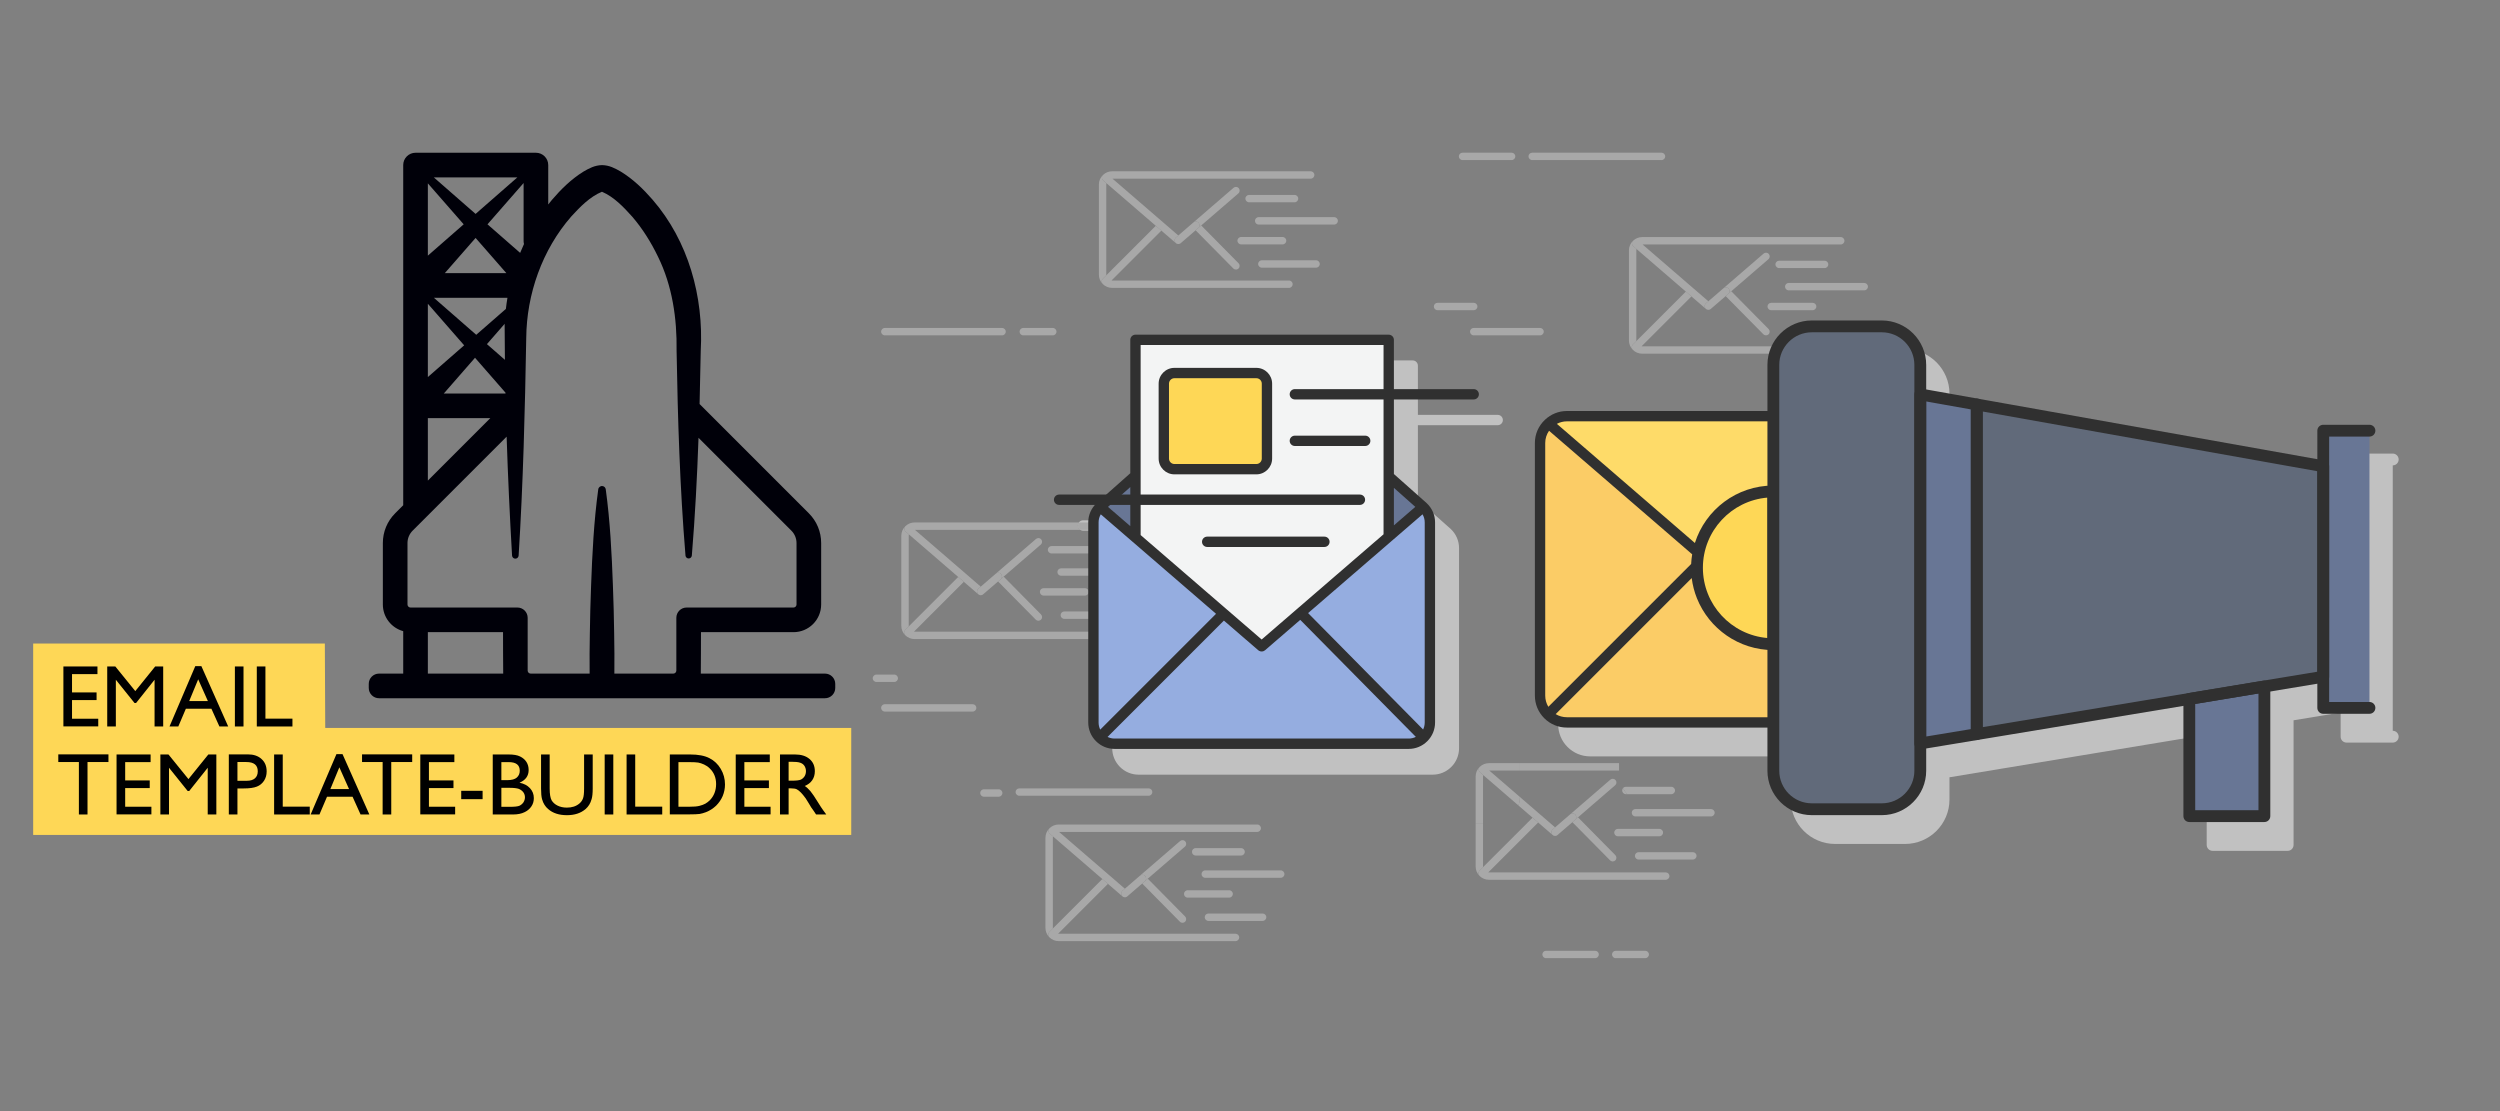<?xml version="1.0" encoding="UTF-8" standalone="no"?>
<!DOCTYPE svg PUBLIC "-//W3C//DTD SVG 1.1//EN" "http://www.w3.org/Graphics/SVG/1.1/DTD/svg11.dtd">
<svg width="100%" height="100%" viewBox="0 0 900 400" version="1.1" xmlns="http://www.w3.org/2000/svg" xmlns:xlink="http://www.w3.org/1999/xlink" xml:space="preserve" xmlns:serif="http://www.serif.com/" style="fill-rule:evenodd;clip-rule:evenodd;stroke-linejoin:round;stroke-miterlimit:2;">
    <rect x="0" y="0" width="900" height="400" fill="#808080" stroke="none"/>
    <g transform="matrix(0.792,0,0,0.792,-28.59,-60.74)">
        <g transform="matrix(0.899,0,0,0.899,86.084,14.561)">
            <path d="M701.654,278.87L661.295,278.87L661.295,253.964C661.295,252.52 660.125,251.349 658.68,251.349L530.63,251.349C529.185,251.349 528.015,252.52 528.015,253.964L528.015,321.403L515.867,332.191L492.018,332.191C490.573,332.191 489.403,333.362 489.403,334.806C489.403,336.25 490.573,337.421 492.018,337.421L510.125,337.421C507.947,339.868 506.755,342.957 506.755,346.251L506.755,447.434C506.755,451.007 508.143,454.359 510.664,456.876L510.667,456.88L510.672,456.885L510.676,456.888C513.193,459.405 516.546,460.791 520.112,460.791L668.752,460.791C672.331,460.791 675.693,459.392 678.221,456.852L678.222,456.852L678.222,456.85L678.224,456.849L678.225,456.849C680.732,454.33 682.113,450.986 682.113,447.434L682.113,346.251C682.113,342.552 680.611,339.101 677.885,336.537L677.863,336.523L677.829,336.486L661.295,321.806L661.295,284.1L701.654,284.1C703.099,284.1 704.269,282.929 704.269,281.485C704.269,280.041 703.099,278.87 701.654,278.87Z" style="fill:rgb(193,193,193);fill-rule:nonzero;"/>
        </g>
        <g transform="matrix(0.899,0,0,0.899,86.084,14.561)">
            <path d="M1154.2,438.602L1154.2,304.421C1155.85,304.421 1157.19,303.083 1157.19,301.432C1157.19,299.782 1155.85,298.444 1154.2,298.444L1130.84,298.444C1129.19,298.444 1127.85,299.782 1127.85,301.432L1127.85,315.856L956.173,285.234L956.171,285.234L930.08,280.584L930.08,268.162C930.08,255.78 920.009,245.707 907.629,245.707L872.263,245.707C859.882,245.707 849.808,255.78 849.808,268.162L849.808,291.482L748.406,291.482C744.304,291.482 740.375,293.05 737.346,295.897L737.344,295.898C734.044,299.002 732.228,303.18 732.228,307.66L732.228,435.37C732.228,439.691 733.91,443.754 736.965,446.811L736.972,446.817C740.025,449.867 744.086,451.548 748.406,451.548L849.808,451.548L849.808,473.37C849.808,485.75 859.882,495.822 872.263,495.822L907.629,495.822C920.009,495.822 930.08,485.75 930.08,473.37L930.08,462.118L956.136,457.802L1060.13,440.579L1060.13,496.32C1060.13,497.97 1061.47,499.308 1063.12,499.308L1101.07,499.308C1102.73,499.308 1104.06,497.97 1104.06,496.32L1104.06,433.303L1127.85,429.364L1127.85,441.591C1127.85,443.242 1129.19,444.58 1130.84,444.58L1154.2,444.58C1155.85,444.58 1157.19,443.242 1157.19,441.591C1157.19,439.94 1155.85,438.602 1154.2,438.602Z" style="fill:rgb(193,193,193);fill-rule:nonzero;"/>
        </g>
        <g id="mail-fly" transform="matrix(0.899,0,0,0.899,86.084,14.561)">
            <g>
                <path d="M501.969,212.712L501.968,212.711C500.702,211.446 500.005,209.762 500.005,207.971L500.005,162.418C500.005,160.557 500.759,158.825 502.126,157.541C502.134,157.534 502.141,157.527 502.149,157.519C502.141,157.527 502.132,157.535 502.124,157.544C501.738,157.906 501.525,158.415 501.537,158.944C501.548,159.473 501.784,159.972 502.183,160.318L503.822,161.732C503.769,161.954 503.741,162.184 503.741,162.418L503.741,207.971C503.741,208.075 503.746,208.178 503.757,208.281L517.695,194.342L501.968,210.07C501.618,210.42 501.421,210.895 501.421,211.391C501.421,211.886 501.618,212.361 501.969,212.712ZM528.771,183.268L527.547,182.211L528.771,183.268ZM525.457,175.471L506.894,159.449L525.457,175.471Z" style="fill:rgb(168,168,168);fill-rule:nonzero;"/>
                <path d="M569.305,205.402C568.823,205.402 568.342,205.217 567.976,204.847C568.342,205.217 568.823,205.402 569.305,205.402C569.424,205.402 569.542,205.391 569.659,205.368C569.542,205.391 569.424,205.402 569.305,205.402Z" style="fill:rgb(168,168,168);fill-rule:nonzero;"/>
                <path d="M596.112,214.676L506.71,214.676C504.92,214.676 503.236,213.978 501.969,212.712C501.618,212.361 501.421,211.886 501.421,211.391C501.421,210.895 501.618,210.42 501.968,210.07L517.695,194.342L528.771,183.268L531.606,185.715L506.398,210.924C506.501,210.935 506.605,210.94 506.71,210.94L596.112,210.94C597.144,210.94 597.98,211.776 597.98,212.808C597.98,213.839 597.144,214.676 596.112,214.676ZM569.305,205.402C568.823,205.402 568.342,205.217 567.976,204.847L548.917,185.553L541.388,192.051L550.239,184.412L551.751,183.107L570.634,202.221C570.991,202.583 571.17,203.053 571.173,203.523C571.176,204.009 570.99,204.495 570.618,204.863C570.345,205.133 570.01,205.301 569.659,205.368C569.542,205.391 569.424,205.402 569.305,205.402ZM540.167,192.505C539.878,192.505 539.589,192.438 539.324,192.305C539.37,192.328 539.417,192.349 539.464,192.368C539.466,192.369 539.468,192.37 539.47,192.37C539.474,192.372 539.477,192.373 539.48,192.374C539.485,192.376 539.49,192.378 539.494,192.38C539.695,192.457 539.906,192.499 540.118,192.504L540.12,192.504C540.123,192.504 540.127,192.505 540.131,192.505L540.168,192.505C540.486,192.505 540.805,192.424 541.092,192.26C541.093,192.26 541.094,192.259 541.095,192.259C541.1,192.256 541.105,192.253 541.11,192.25C541.115,192.247 541.121,192.244 541.126,192.24L541.127,192.24C541.218,192.185 541.305,192.122 541.388,192.051C541.037,192.354 540.602,192.505 540.167,192.505ZM539.323,192.304C539.32,192.302 539.317,192.301 539.313,192.299C539.317,192.301 539.32,192.302 539.323,192.304ZM539.299,192.291C539.298,192.291 539.297,192.29 539.296,192.29C539.297,192.29 539.298,192.291 539.299,192.291Z" style="fill:rgb(168,168,168);fill-rule:nonzero;"/>
                <path d="M540.167,192.505L540.166,192.505L540.167,192.505ZM540.151,192.505L540.144,192.505L540.151,192.505ZM540.131,192.505C540.127,192.505 540.123,192.504 540.12,192.504C540.123,192.504 540.127,192.505 540.131,192.505ZM540.118,192.504C539.906,192.499 539.695,192.457 539.494,192.38C539.694,192.457 539.906,192.499 540.118,192.504ZM539.494,192.38C539.49,192.378 539.485,192.376 539.48,192.374C539.485,192.376 539.49,192.378 539.494,192.38ZM539.47,192.37C539.468,192.37 539.466,192.369 539.464,192.368C539.466,192.369 539.468,192.37 539.47,192.37ZM541.092,192.26C541.093,192.26 541.094,192.259 541.095,192.259C541.094,192.259 541.093,192.26 541.092,192.26ZM541.11,192.25C541.115,192.247 541.121,192.244 541.126,192.24C541.121,192.244 541.115,192.247 541.11,192.25ZM541.127,192.24C541.218,192.185 541.305,192.122 541.388,192.051C541.305,192.122 541.218,192.185 541.127,192.24ZM538.941,192.047L531.606,185.715L528.771,183.268L527.547,182.211L503.822,161.732L502.183,160.318C501.784,159.972 501.548,159.473 501.537,158.944C501.525,158.415 501.738,157.906 502.124,157.544C502.132,157.535 502.141,157.527 502.149,157.519C503.4,156.354 505.018,155.713 506.71,155.713L607.096,155.713C608.127,155.713 608.963,156.549 608.963,157.581C608.963,158.612 608.127,159.449 607.096,159.449L506.894,159.449L525.457,175.471L540.167,188.169L538.946,189.223C538.519,189.592 538.299,190.113 538.299,190.637C538.299,191.07 538.448,191.504 538.753,191.858C538.812,191.926 538.875,191.989 538.941,192.047ZM542.063,186.533L568.084,164.073C568.437,163.769 568.871,163.62 569.304,163.62C569.828,163.62 570.35,163.839 570.719,164.267C570.35,163.839 569.828,163.62 569.304,163.62C568.871,163.62 568.437,163.769 568.084,164.073L547.797,181.584L542.063,186.533ZM570.542,166.887C570.543,166.886 570.544,166.886 570.545,166.885C570.544,166.886 570.543,166.886 570.542,166.887ZM570.559,166.872C570.561,166.87 570.562,166.869 570.563,166.868C570.562,166.869 570.561,166.87 570.559,166.872ZM570.577,166.856C570.579,166.854 570.58,166.852 570.582,166.851C570.58,166.852 570.579,166.854 570.577,166.856ZM570.595,166.839C570.597,166.837 570.598,166.835 570.6,166.834C570.598,166.835 570.597,166.837 570.595,166.839ZM570.611,166.824C570.613,166.821 570.616,166.819 570.618,166.816C570.616,166.819 570.613,166.821 570.611,166.824ZM570.626,166.808C570.629,166.805 570.633,166.802 570.636,166.798C570.633,166.802 570.629,166.805 570.626,166.808ZM570.643,166.791C570.646,166.788 570.65,166.784 570.653,166.781C570.65,166.784 570.646,166.788 570.643,166.791ZM570.66,166.774C570.662,166.771 570.665,166.769 570.667,166.766C570.665,166.769 570.662,166.771 570.66,166.774ZM570.677,166.756C570.679,166.753 570.682,166.75 570.684,166.748C570.682,166.75 570.679,166.753 570.677,166.756ZM570.689,166.742C570.693,166.738 570.697,166.734 570.701,166.729C570.697,166.733 570.693,166.738 570.689,166.742ZM570.705,166.725C570.709,166.72 570.714,166.715 570.718,166.71C570.714,166.715 570.709,166.72 570.705,166.725ZM570.721,166.707C570.725,166.701 570.73,166.696 570.734,166.691C570.73,166.696 570.725,166.701 570.721,166.707ZM570.737,166.688C570.742,166.682 570.747,166.675 570.752,166.669C570.747,166.675 570.742,166.682 570.737,166.688ZM570.752,166.669C570.76,166.659 570.768,166.649 570.776,166.639C570.768,166.649 570.76,166.659 570.752,166.669ZM570.777,166.638C570.782,166.632 570.787,166.626 570.791,166.62C570.787,166.626 570.782,166.632 570.777,166.638ZM570.793,166.617C570.797,166.612 570.801,166.606 570.805,166.601C570.801,166.606 570.797,166.612 570.793,166.617ZM570.809,166.597C570.813,166.591 570.816,166.586 570.82,166.581C570.816,166.586 570.813,166.591 570.809,166.597ZM570.823,166.577C570.827,166.571 570.831,166.566 570.835,166.56C570.831,166.566 570.827,166.571 570.823,166.577ZM570.837,166.557C570.839,166.554 570.842,166.55 570.844,166.547C570.842,166.55 570.839,166.554 570.837,166.557ZM570.844,166.547C570.849,166.54 570.853,166.534 570.858,166.527C570.853,166.534 570.849,166.54 570.844,166.547ZM570.861,166.522C570.864,166.517 570.867,166.513 570.871,166.508C570.867,166.512 570.864,166.517 570.861,166.522ZM570.875,166.501C570.878,166.497 570.88,166.492 570.883,166.488C570.88,166.492 570.878,166.497 570.875,166.501ZM570.887,166.481C570.89,166.477 570.893,166.473 570.895,166.469C570.893,166.473 570.89,166.477 570.887,166.481ZM570.9,166.46C570.902,166.458 570.904,166.455 570.905,166.452C570.904,166.455 570.902,166.458 570.9,166.46ZM570.913,166.439C570.914,166.437 570.916,166.435 570.917,166.432C570.916,166.435 570.914,166.437 570.913,166.439ZM570.925,166.418C570.926,166.416 570.927,166.414 570.929,166.412C570.927,166.414 570.926,166.416 570.925,166.418ZM570.937,166.398C570.938,166.397 570.939,166.395 570.94,166.393C570.939,166.395 570.938,166.397 570.937,166.398ZM570.947,166.379C570.948,166.377 570.949,166.376 570.949,166.375C570.949,166.376 570.948,166.377 570.947,166.379ZM570.958,166.358C570.959,166.357 570.959,166.356 570.96,166.355C570.959,166.356 570.959,166.357 570.958,166.358ZM570.969,166.337C570.97,166.336 570.97,166.335 570.971,166.334C570.97,166.335 570.97,166.336 570.969,166.337ZM570.98,166.317C570.98,166.316 570.98,166.315 570.981,166.314C570.98,166.315 570.98,166.316 570.98,166.317ZM571.173,165.446C571.173,165.443 571.172,165.439 571.172,165.435C571.172,165.439 571.173,165.443 571.173,165.446ZM571.172,165.426L571.172,165.411L571.172,165.426ZM571.171,165.405C571.171,165.4 571.171,165.394 571.17,165.389C571.171,165.394 571.171,165.4 571.171,165.405ZM571.17,165.385C571.17,165.379 571.17,165.373 571.169,165.367C571.17,165.373 571.17,165.379 571.17,165.385ZM571.169,165.365C571.169,165.359 571.168,165.352 571.168,165.346C571.168,165.352 571.169,165.359 571.169,165.365ZM571.168,165.346C571.158,165.211 571.133,165.076 571.093,164.945C571.133,165.076 571.158,165.211 571.168,165.346ZM571.093,164.945C571.091,164.939 571.089,164.932 571.087,164.926C571.089,164.932 571.091,164.939 571.093,164.945ZM571.087,164.924C571.085,164.918 571.083,164.912 571.081,164.907C571.083,164.913 571.085,164.918 571.087,164.924ZM571.08,164.904C571.078,164.898 571.076,164.893 571.074,164.887C571.076,164.893 571.078,164.898 571.08,164.904ZM571.073,164.884C571.071,164.878 571.069,164.873 571.068,164.867C571.069,164.873 571.071,164.878 571.073,164.884ZM571.067,164.866C571.061,164.85 571.055,164.833 571.049,164.818C571.055,164.834 571.061,164.85 571.067,164.866ZM571.045,164.808C571.044,164.805 571.043,164.802 571.042,164.799C571.043,164.802 571.044,164.805 571.045,164.808ZM571.037,164.787C571.036,164.784 571.035,164.782 571.034,164.779C571.035,164.782 571.036,164.784 571.037,164.787ZM571.029,164.766C571.028,164.764 571.027,164.762 571.026,164.759C571.027,164.762 571.028,164.764 571.029,164.766ZM571.02,164.745C571.019,164.743 571.018,164.741 571.017,164.74C571.018,164.741 571.019,164.743 571.02,164.745ZM571.01,164.724C571.01,164.722 571.009,164.721 571.008,164.72C571.009,164.721 571.01,164.722 571.01,164.724ZM571,164.701C571,164.701 571,164.7 570.999,164.7C571,164.7 571,164.701 571,164.701ZM570.766,164.323L570.765,164.322C570.765,164.322 570.766,164.322 570.766,164.323ZM570.751,164.305C570.751,164.304 570.75,164.304 570.75,164.303C570.75,164.304 570.751,164.304 570.751,164.305ZM570.736,164.286C570.735,164.286 570.735,164.285 570.735,164.285C570.735,164.285 570.735,164.286 570.736,164.286Z" style="fill:rgb(168,168,168);fill-rule:nonzero;"/>
                <path d="M550.239,184.412C550.667,184.043 550.886,183.522 550.886,182.998C550.886,182.565 550.738,182.13 550.432,181.777C550.063,181.349 549.542,181.13 549.018,181.13C548.586,181.13 548.151,181.279 547.797,181.584L568.084,164.073C568.437,163.769 568.871,163.62 569.304,163.62C569.828,163.62 570.35,163.839 570.719,164.267C570.724,164.273 570.73,164.279 570.735,164.285C570.735,164.285 570.735,164.286 570.736,164.286C570.74,164.292 570.745,164.298 570.75,164.303C570.75,164.304 570.751,164.304 570.751,164.305C570.756,164.31 570.76,164.316 570.765,164.322L570.766,164.323C570.771,164.329 570.775,164.335 570.78,164.341C570.868,164.454 570.941,164.575 570.999,164.7C571,164.7 571,164.701 571,164.701C571.003,164.707 571.006,164.714 571.008,164.72C571.009,164.721 571.01,164.722 571.01,164.724C571.013,164.729 571.015,164.734 571.017,164.74C571.018,164.741 571.019,164.743 571.02,164.745C571.022,164.75 571.024,164.755 571.026,164.759C571.027,164.762 571.028,164.764 571.029,164.766C571.031,164.77 571.032,164.775 571.034,164.779C571.035,164.782 571.036,164.784 571.037,164.787C571.039,164.791 571.04,164.795 571.042,164.799C571.043,164.802 571.044,164.805 571.045,164.808C571.047,164.811 571.048,164.814 571.049,164.818C571.055,164.833 571.061,164.85 571.067,164.866C571.067,164.866 571.067,164.867 571.068,164.867C571.069,164.873 571.071,164.878 571.073,164.884C571.074,164.885 571.074,164.886 571.074,164.887C571.076,164.893 571.078,164.898 571.08,164.904C571.08,164.905 571.081,164.906 571.081,164.907C571.083,164.912 571.085,164.918 571.087,164.924L571.087,164.926C571.089,164.932 571.091,164.939 571.093,164.945C571.133,165.076 571.158,165.211 571.168,165.346C571.168,165.352 571.169,165.359 571.169,165.365L571.169,165.367C571.17,165.373 571.17,165.379 571.17,165.385L571.17,165.389C571.171,165.394 571.171,165.4 571.171,165.405C571.171,165.407 571.171,165.409 571.172,165.411L571.172,165.435C571.172,165.439 571.173,165.443 571.173,165.446L571.173,165.488C571.173,165.772 571.108,166.055 570.981,166.314C570.98,166.315 570.98,166.316 570.98,166.317C570.977,166.323 570.974,166.328 570.971,166.334C570.97,166.335 570.97,166.336 570.969,166.337C570.966,166.343 570.963,166.349 570.96,166.355C570.959,166.356 570.959,166.357 570.958,166.358C570.955,166.364 570.952,166.369 570.949,166.375C570.949,166.376 570.948,166.377 570.947,166.379C570.945,166.383 570.942,166.388 570.94,166.393C570.939,166.395 570.938,166.397 570.937,166.398C570.934,166.403 570.931,166.408 570.929,166.412C570.927,166.414 570.926,166.416 570.925,166.418C570.922,166.423 570.92,166.428 570.917,166.432C570.916,166.435 570.914,166.437 570.913,166.439C570.91,166.444 570.908,166.448 570.905,166.452C570.904,166.455 570.902,166.458 570.9,166.46C570.899,166.463 570.897,166.466 570.895,166.469C570.893,166.473 570.89,166.477 570.887,166.481C570.886,166.483 570.885,166.485 570.883,166.488C570.88,166.492 570.878,166.497 570.875,166.501C570.873,166.503 570.872,166.506 570.871,166.508C570.867,166.513 570.864,166.517 570.861,166.522C570.86,166.524 570.859,166.525 570.858,166.527C570.853,166.534 570.839,166.554 570.837,166.557C570.836,166.558 570.836,166.559 570.835,166.56C570.831,166.566 570.827,166.571 570.823,166.577C570.822,166.578 570.821,166.58 570.82,166.581C570.816,166.586 570.813,166.591 570.809,166.597C570.808,166.598 570.807,166.599 570.805,166.601C570.801,166.606 570.797,166.612 570.793,166.617C570.792,166.618 570.792,166.619 570.791,166.62C570.787,166.626 570.782,166.632 570.777,166.638L570.776,166.639C570.768,166.649 570.76,166.659 570.752,166.669C570.747,166.675 570.742,166.682 570.737,166.688C570.736,166.689 570.735,166.69 570.734,166.691C570.73,166.696 570.725,166.701 570.721,166.707C570.72,166.708 570.719,166.709 570.718,166.71C570.714,166.715 570.709,166.72 570.705,166.725C570.704,166.726 570.702,166.728 570.701,166.729C570.697,166.734 570.693,166.738 570.689,166.742C570.688,166.744 570.686,166.746 570.684,166.748C570.682,166.75 570.679,166.753 570.677,166.756C570.674,166.759 570.67,166.763 570.667,166.766C570.665,166.769 570.662,166.771 570.66,166.774C570.657,166.776 570.655,166.779 570.653,166.781C570.65,166.784 570.646,166.788 570.643,166.791C570.641,166.794 570.638,166.796 570.636,166.798C570.633,166.802 570.629,166.805 570.626,166.808C570.624,166.811 570.621,166.813 570.618,166.816C570.616,166.819 570.613,166.821 570.611,166.824C570.607,166.827 570.604,166.83 570.6,166.834C570.598,166.835 570.597,166.837 570.595,166.839C570.591,166.843 570.586,166.847 570.582,166.851C570.58,166.852 570.579,166.854 570.577,166.856C570.573,166.86 570.568,166.864 570.563,166.868C570.562,166.869 570.561,166.87 570.559,166.872C570.555,166.876 570.55,166.881 570.545,166.885C570.544,166.886 570.543,166.886 570.542,166.887C570.537,166.892 570.531,166.897 570.526,166.902L551.751,183.107L550.239,184.412Z" style="fill:rgb(168,168,168);fill-rule:nonzero;"/>
                <path d="M540.168,192.505L540.131,192.505C540.127,192.505 540.123,192.504 540.12,192.504L540.118,192.504C539.906,192.499 539.694,192.457 539.494,192.38C539.49,192.378 539.485,192.376 539.48,192.374C539.477,192.373 539.474,192.372 539.47,192.37C539.468,192.37 539.466,192.369 539.464,192.368C539.417,192.349 539.37,192.328 539.324,192.305C539.324,192.304 539.324,192.304 539.323,192.304C539.32,192.302 539.317,192.301 539.313,192.299C539.308,192.296 539.303,192.294 539.299,192.291C539.298,192.291 539.297,192.29 539.296,192.29C539.171,192.224 539.051,192.143 538.941,192.047C538.875,191.989 538.812,191.926 538.753,191.858C538.448,191.504 538.299,191.07 538.299,190.637C538.299,190.113 538.519,189.592 538.946,189.223L540.167,188.169L542.063,186.533L547.797,181.584C548.151,181.279 548.586,181.13 549.018,181.13C549.542,181.13 550.063,181.349 550.432,181.777C550.738,182.13 550.886,182.565 550.886,182.998C550.886,183.522 550.667,184.043 550.239,184.412L541.388,192.051C541.305,192.122 541.218,192.185 541.127,192.24L541.126,192.24C541.121,192.244 541.115,192.247 541.11,192.25C541.105,192.253 541.1,192.256 541.095,192.259C541.094,192.259 541.093,192.26 541.092,192.26C540.805,192.424 540.486,192.505 540.168,192.505Z" style="fill:rgb(168,168,168);fill-rule:nonzero;"/>
                <path d="M598.933,171.394L575.955,171.394C574.924,171.394 574.087,170.558 574.087,169.526C574.087,168.494 574.924,167.658 575.955,167.658L598.933,167.658C599.965,167.658 600.801,168.494 600.801,169.526C600.801,170.558 599.965,171.394 598.933,171.394Z" style="fill:rgb(168,168,168);fill-rule:nonzero;"/>
                <path d="M618.978,182.645L580.792,182.645C579.76,182.645 578.924,181.808 578.924,180.777C578.924,179.745 579.76,178.909 580.792,178.909L618.978,178.909C620.009,178.909 620.845,179.745 620.845,180.777C620.845,181.808 620.009,182.645 618.978,182.645Z" style="fill:rgb(168,168,168);fill-rule:nonzero;"/>
                <path d="M592.886,192.682L571.929,192.682C570.897,192.682 570.061,191.846 570.061,190.814C570.061,189.782 570.897,188.946 571.929,188.946L592.886,188.946C593.917,188.946 594.754,189.782 594.754,190.814C594.754,191.846 593.917,192.682 592.886,192.682Z" style="fill:rgb(168,168,168);fill-rule:nonzero;"/>
                <path d="M609.817,204.449L582.407,204.449C581.376,204.449 580.539,203.613 580.539,202.581C580.539,201.549 581.376,200.713 582.407,200.713L609.817,200.713C610.849,200.713 611.685,201.549 611.685,202.581C611.685,203.613 610.849,204.449 609.817,204.449Z" style="fill:rgb(168,168,168);fill-rule:nonzero;"/>
            </g>
            <g>
                <path d="M474.973,543.017C474.965,543.009 474.957,543.002 474.949,542.994C473.683,541.729 472.986,540.045 472.986,538.253L472.986,492.7C472.986,490.84 473.74,489.108 475.107,487.824C475.111,487.82 475.116,487.816 475.12,487.812C475.115,487.817 475.11,487.821 475.105,487.826C474.719,488.189 474.507,488.698 474.518,489.226C474.529,489.755 474.765,490.254 475.165,490.601L476.804,492.015C476.75,492.237 476.723,492.466 476.723,492.7L476.723,538.253C476.723,538.357 476.728,538.461 476.739,538.563L490.678,524.625L474.949,540.352C474.599,540.703 474.402,541.178 474.402,541.674C474.402,542.169 474.599,542.645 474.95,542.995C474.958,543.002 474.965,543.01 474.973,543.017ZM493.239,501.266L479.876,489.731L493.239,501.266Z" style="fill:rgb(168,168,168);fill-rule:nonzero;"/>
                <path d="M542.286,535.685C541.805,535.685 541.323,535.499 540.958,535.13C541.323,535.499 541.805,535.685 542.286,535.685L542.309,535.685L542.286,535.685ZM542.523,535.67C542.525,535.669 542.528,535.669 542.53,535.669C542.528,535.669 542.525,535.669 542.523,535.67ZM542.533,535.669C542.922,535.617 543.298,535.443 543.599,535.146C543.298,535.443 542.922,535.617 542.533,535.669ZM544.154,533.806C544.151,533.335 543.972,532.865 543.615,532.504L524.732,513.389L543.615,532.504C543.972,532.865 544.151,533.335 544.154,533.806Z" style="fill:rgb(168,168,168);fill-rule:nonzero;"/>
                <path d="M569.093,544.958L479.691,544.958C477.912,544.958 476.237,544.269 474.973,543.017C474.965,543.01 474.958,543.002 474.95,542.995C474.599,542.645 474.402,542.169 474.402,541.674C474.402,541.178 474.599,540.703 474.949,540.352L490.678,524.625L501.752,513.55L504.588,515.998L479.379,541.206C479.482,541.217 479.586,541.222 479.691,541.222L569.093,541.222C570.125,541.222 570.961,542.059 570.961,543.09C570.961,544.122 570.125,544.958 569.093,544.958ZM542.286,535.685C541.805,535.685 541.323,535.499 540.958,535.13L521.898,515.836L514.369,522.334L523.219,514.695L524.732,513.389L543.615,532.504C543.972,532.865 544.151,533.335 544.154,533.806C544.157,534.291 543.972,534.778 543.599,535.146C543.298,535.443 542.922,535.617 542.533,535.669L542.53,535.669C542.528,535.669 542.525,535.669 542.523,535.67C542.452,535.679 542.38,535.684 542.309,535.685L542.286,535.685ZM513.148,522.788C512.847,522.788 512.546,522.715 512.273,522.57C512.274,522.571 512.275,522.571 512.276,522.572C512.278,522.573 512.279,522.574 512.281,522.574C512.284,522.577 512.289,522.579 512.294,522.581C512.297,522.583 512.301,522.585 512.304,522.586C512.305,522.587 512.306,522.587 512.307,522.588C512.547,522.71 512.81,522.776 513.075,522.786L513.076,522.786C513.081,522.786 513.089,522.787 513.096,522.787L513.111,522.787C513.116,522.787 513.12,522.787 513.125,522.788L513.149,522.788C513.432,522.788 513.718,522.723 513.981,522.592C513.982,522.592 513.984,522.591 513.986,522.59C513.99,522.588 513.995,522.585 513.999,522.583C514.004,522.581 514.008,522.578 514.013,522.576C514.015,522.575 514.016,522.574 514.017,522.574C514.141,522.509 514.258,522.429 514.369,522.334C514.018,522.637 513.583,522.788 513.148,522.788ZM512.267,522.567C512.263,522.565 512.261,522.564 512.258,522.562C512.261,522.564 512.263,522.565 512.267,522.567Z" style="fill:rgb(168,168,168);fill-rule:nonzero;"/>
                <path d="M513.148,522.788L513.149,522.788L513.148,522.788ZM513.132,522.788L513.125,522.788L513.132,522.788ZM513.111,522.787L513.102,522.787L513.111,522.787ZM513.096,522.787C513.089,522.787 513.081,522.786 513.076,522.786C513.081,522.786 513.089,522.787 513.096,522.787ZM513.075,522.786C512.81,522.776 512.547,522.71 512.307,522.588C512.547,522.709 512.81,522.776 513.075,522.786ZM513.981,522.592C513.982,522.592 513.984,522.591 513.986,522.59C513.984,522.591 513.982,522.592 513.981,522.592ZM512.304,522.586C512.301,522.585 512.297,522.583 512.294,522.581C512.297,522.583 512.301,522.585 512.304,522.586ZM513.999,522.583C514.004,522.581 514.008,522.578 514.013,522.576C514.008,522.578 514.004,522.581 513.999,522.583ZM512.281,522.574C512.279,522.574 512.278,522.573 512.276,522.572C512.278,522.573 512.279,522.574 512.281,522.574ZM514.017,522.574C514.141,522.509 514.258,522.429 514.369,522.334C514.258,522.429 514.141,522.509 514.017,522.574ZM511.916,522.324L504.588,515.998L501.752,513.55L476.804,492.015L475.165,490.601C474.765,490.254 474.529,489.755 474.518,489.226C474.507,488.698 474.719,488.189 475.105,487.826C475.11,487.821 475.115,487.817 475.12,487.812C476.372,486.64 477.994,485.995 479.691,485.995L580.077,485.995C581.108,485.995 581.945,486.832 581.945,487.864C581.945,488.895 581.108,489.731 580.077,489.731L479.876,489.731L493.239,501.266L513.148,518.452L511.928,519.505C511.5,519.875 511.281,520.396 511.281,520.919C511.281,521.352 511.429,521.787 511.734,522.14C511.791,522.206 511.852,522.268 511.916,522.324ZM515.084,516.781L541.065,494.356C541.419,494.052 541.854,493.903 542.286,493.903C542.81,493.903 543.331,494.122 543.7,494.549C543.331,494.122 542.81,493.903 542.286,493.903C541.854,493.903 541.419,494.052 541.065,494.356L520.779,511.866L515.084,516.781ZM543.524,497.169L543.525,497.168L543.524,497.169ZM543.541,497.154C543.542,497.153 543.543,497.152 543.544,497.151C543.543,497.152 543.542,497.153 543.541,497.154ZM543.559,497.137C543.56,497.136 543.561,497.136 543.562,497.135C543.561,497.136 543.56,497.136 543.559,497.137ZM543.577,497.121C543.578,497.12 543.579,497.119 543.579,497.118C543.579,497.119 543.578,497.12 543.577,497.121ZM543.595,497.103L543.596,497.102L543.595,497.103ZM543.611,497.087C543.612,497.087 543.612,497.086 543.612,497.086C543.612,497.086 543.612,497.087 543.611,497.087ZM543.627,497.071C543.628,497.07 543.629,497.069 543.63,497.068C543.629,497.069 543.628,497.07 543.627,497.071ZM543.643,497.054C543.644,497.053 543.645,497.052 543.646,497.051C543.645,497.052 543.644,497.053 543.643,497.054ZM543.66,497.036C543.661,497.035 543.662,497.034 543.663,497.033C543.662,497.034 543.661,497.035 543.66,497.036ZM543.676,497.019C543.677,497.018 543.678,497.017 543.679,497.016C543.678,497.017 543.677,497.018 543.676,497.019ZM543.692,497C543.693,497 543.693,496.999 543.694,496.998C543.693,496.999 543.693,497 543.692,497ZM543.706,496.984C543.707,496.983 543.708,496.982 543.709,496.981C543.708,496.982 543.707,496.983 543.706,496.984ZM543.721,496.967C543.722,496.965 543.723,496.964 543.724,496.963C543.723,496.964 543.722,496.965 543.721,496.967ZM543.736,496.949C543.737,496.947 543.739,496.945 543.74,496.944C543.739,496.945 543.737,496.947 543.736,496.949ZM543.751,496.93C543.752,496.928 543.754,496.927 543.755,496.925C543.754,496.927 543.752,496.928 543.751,496.93ZM543.765,496.912C543.767,496.91 543.768,496.908 543.77,496.906C543.768,496.908 543.767,496.91 543.765,496.912ZM543.778,496.895C543.78,496.892 543.782,496.89 543.784,496.887C543.782,496.89 543.78,496.892 543.778,496.895ZM543.792,496.876C543.794,496.874 543.795,496.872 543.797,496.87C543.795,496.872 543.794,496.874 543.792,496.876ZM543.806,496.858C543.807,496.855 543.809,496.853 543.81,496.851C543.809,496.853 543.807,496.855 543.806,496.858ZM543.819,496.838C543.821,496.836 543.823,496.833 543.824,496.831C543.823,496.833 543.821,496.836 543.819,496.838ZM543.833,496.819C543.834,496.816 543.836,496.814 543.838,496.811C543.836,496.814 543.834,496.816 543.833,496.819ZM543.844,496.802C543.846,496.798 543.849,496.795 543.851,496.791C543.849,496.795 543.846,496.798 543.844,496.802ZM543.856,496.784C543.859,496.779 543.862,496.774 543.865,496.77C543.862,496.774 543.859,496.779 543.856,496.784ZM543.868,496.764C543.871,496.759 543.875,496.754 543.878,496.749C543.875,496.754 543.872,496.759 543.868,496.764ZM543.881,496.744C543.885,496.738 543.889,496.731 543.892,496.725C543.888,496.732 543.885,496.738 543.881,496.744ZM543.893,496.723C543.895,496.72 543.897,496.717 543.899,496.713C543.897,496.717 543.895,496.72 543.893,496.723ZM543.902,496.709C543.905,496.704 543.908,496.698 543.912,496.692C543.908,496.698 543.905,496.704 543.902,496.709ZM543.913,496.689C543.917,496.683 543.92,496.677 543.924,496.67C543.92,496.677 543.917,496.683 543.913,496.689ZM543.925,496.668C543.929,496.661 543.932,496.654 543.936,496.647C543.932,496.654 543.929,496.661 543.925,496.668ZM543.936,496.647C544.081,496.375 544.154,496.073 544.154,495.77C544.154,495.545 544.114,495.319 544.032,495.104C544.114,495.32 544.155,495.547 544.154,495.773C544.154,496.075 544.08,496.376 543.936,496.647ZM544.026,495.089C544.026,495.088 544.025,495.087 544.025,495.086C544.025,495.087 544.026,495.088 544.026,495.089ZM544.018,495.068C544.018,495.067 544.017,495.067 544.017,495.066C544.017,495.067 544.018,495.067 544.018,495.068Z" style="fill:rgb(168,168,168);fill-rule:nonzero;"/>
                <path d="M523.219,514.695C523.648,514.326 523.867,513.804 523.867,513.28C523.867,512.848 523.719,512.413 523.414,512.06C523.044,511.632 522.523,511.414 521.999,511.414C521.565,511.414 521.132,511.563 520.779,511.866L541.065,494.356C541.419,494.052 541.854,493.903 542.286,493.903C542.81,493.903 543.331,494.122 543.7,494.549C543.837,494.708 543.943,494.883 544.017,495.066C544.017,495.067 544.018,495.067 544.018,495.068C544.02,495.074 544.023,495.08 544.025,495.086C544.025,495.087 544.026,495.088 544.026,495.089C544.028,495.094 544.03,495.099 544.032,495.104C544.114,495.319 544.154,495.545 544.154,495.77C544.154,496.073 544.081,496.375 543.936,496.647C543.932,496.654 543.929,496.661 543.925,496.668C543.925,496.669 543.924,496.669 543.924,496.67C543.92,496.677 543.917,496.683 543.913,496.689C543.913,496.69 543.912,496.691 543.912,496.692C543.908,496.698 543.905,496.704 543.902,496.709C543.901,496.711 543.9,496.712 543.899,496.713C543.897,496.717 543.895,496.72 543.893,496.723C543.893,496.724 543.893,496.725 543.892,496.725C543.889,496.731 543.885,496.738 543.881,496.744C543.88,496.746 543.879,496.747 543.878,496.749C543.875,496.754 543.871,496.759 543.868,496.764C543.867,496.766 543.866,496.768 543.865,496.77C543.862,496.774 543.859,496.779 543.856,496.784C543.854,496.786 543.853,496.788 543.851,496.791C543.849,496.795 543.846,496.798 543.844,496.802C543.842,496.805 543.84,496.808 543.838,496.811C543.836,496.814 543.834,496.816 543.833,496.819C543.83,496.823 543.827,496.827 543.824,496.831C543.823,496.833 543.821,496.836 543.819,496.838C543.816,496.842 543.813,496.847 543.81,496.851C543.809,496.853 543.807,496.855 543.806,496.858C543.803,496.862 543.8,496.866 543.797,496.87C543.795,496.872 543.794,496.874 543.792,496.876C543.789,496.88 543.787,496.884 543.784,496.887C543.782,496.89 543.78,496.892 543.778,496.895C543.776,496.898 543.773,496.902 543.77,496.906C543.768,496.908 543.767,496.91 543.765,496.912C543.762,496.916 543.759,496.92 543.755,496.925C543.754,496.927 543.752,496.928 543.751,496.93C543.747,496.935 543.744,496.939 543.74,496.944C543.739,496.945 543.737,496.947 543.736,496.949C543.732,496.954 543.728,496.958 543.724,496.963C543.723,496.964 543.722,496.965 543.721,496.967C543.717,496.972 543.713,496.976 543.709,496.981C543.708,496.982 543.707,496.983 543.706,496.984C543.702,496.989 543.698,496.994 543.694,496.998C543.693,496.999 543.693,497 543.692,497C543.688,497.005 543.683,497.01 543.679,497.016C543.678,497.017 543.677,497.018 543.676,497.019C543.672,497.023 543.667,497.028 543.663,497.033C543.662,497.034 543.661,497.035 543.66,497.036C543.656,497.041 543.651,497.046 543.646,497.051C543.645,497.052 543.644,497.053 543.643,497.054C543.639,497.059 543.634,497.064 543.63,497.068C543.629,497.069 543.617,497.081 543.612,497.086C543.612,497.086 543.612,497.087 543.611,497.087C543.606,497.092 543.595,497.103 543.595,497.103C543.59,497.108 543.585,497.113 543.579,497.118C543.579,497.119 543.578,497.12 543.577,497.121C543.572,497.125 543.567,497.13 543.562,497.135C543.561,497.136 543.56,497.136 543.559,497.137C543.554,497.142 543.549,497.147 543.544,497.151C543.543,497.152 543.542,497.153 543.541,497.154C543.536,497.158 543.531,497.163 543.525,497.168L543.524,497.169C543.518,497.174 543.513,497.179 543.507,497.184L524.732,513.389L523.219,514.695Z" style="fill:rgb(168,168,168);fill-rule:nonzero;"/>
                <path d="M513.149,522.788L513.125,522.788C513.12,522.787 513.116,522.787 513.111,522.787L513.096,522.787C513.089,522.787 513.081,522.786 513.076,522.786L513.075,522.786C512.81,522.776 512.547,522.709 512.307,522.588C512.306,522.587 512.305,522.587 512.304,522.586C512.301,522.585 512.297,522.583 512.294,522.581C512.289,522.579 512.284,522.577 512.281,522.574C512.279,522.574 512.278,522.573 512.276,522.572C512.275,522.571 512.274,522.571 512.273,522.57C512.271,522.569 512.268,522.568 512.267,522.567C512.263,522.565 512.261,522.564 512.258,522.562C512.137,522.497 512.021,522.417 511.916,522.324C511.852,522.268 511.791,522.206 511.734,522.14C511.429,521.787 511.281,521.352 511.281,520.919C511.281,520.396 511.5,519.875 511.928,519.505L513.148,518.452L515.084,516.781L520.779,511.866C521.132,511.563 521.565,511.414 521.999,511.414C522.523,511.414 523.044,511.632 523.414,512.06C523.719,512.413 523.867,512.848 523.867,513.28C523.867,513.804 523.648,514.326 523.219,514.695L514.369,522.334C514.258,522.429 514.141,522.509 514.017,522.574C514.016,522.574 514.015,522.575 514.013,522.576C514.008,522.578 514.004,522.581 513.999,522.583C513.995,522.585 513.99,522.588 513.986,522.59C513.984,522.591 513.982,522.592 513.981,522.592C513.718,522.723 513.432,522.788 513.149,522.788Z" style="fill:rgb(168,168,168);fill-rule:nonzero;"/>
                <path d="M571.914,501.676L548.937,501.676C547.905,501.676 547.069,500.84 547.069,499.808C547.069,498.776 547.905,497.94 548.937,497.94L571.914,497.94C572.946,497.94 573.782,498.776 573.782,499.808C573.782,500.84 572.946,501.676 571.914,501.676Z" style="fill:rgb(168,168,168);fill-rule:nonzero;"/>
                <path d="M591.959,512.927L553.773,512.927C552.741,512.927 551.905,512.091 551.905,511.059C551.905,510.028 552.741,509.191 553.773,509.191L591.959,509.191C592.99,509.191 593.827,510.028 593.827,511.059C593.827,512.091 592.99,512.927 591.959,512.927Z" style="fill:rgb(168,168,168);fill-rule:nonzero;"/>
                <path d="M565.867,522.965L544.91,522.965C543.878,522.965 543.042,522.129 543.042,521.097C543.042,520.065 543.878,519.229 544.91,519.229L565.867,519.229C566.899,519.229 567.735,520.065 567.735,521.097C567.735,522.129 566.899,522.965 565.867,522.965Z" style="fill:rgb(168,168,168);fill-rule:nonzero;"/>
                <path d="M582.798,534.732L555.388,534.732C554.357,534.732 553.521,533.896 553.521,532.864C553.521,531.832 554.357,530.996 555.388,530.996L582.798,530.996C583.83,530.996 584.666,531.832 584.666,532.864C584.666,533.896 583.83,534.732 582.798,534.732Z" style="fill:rgb(168,168,168);fill-rule:nonzero;"/>
            </g>
            <g>
                <path d="M769.938,245.947C768.694,244.685 768.008,243.015 768.008,241.239L768.008,195.686C768.008,193.842 768.749,192.123 770.094,190.843C769.73,191.204 769.528,191.699 769.539,192.212C769.551,192.741 769.786,193.24 770.187,193.586L796.774,216.536L771.825,195C771.772,195.222 771.745,195.452 771.745,195.686L771.745,241.239C771.745,241.343 771.75,241.447 771.761,241.549L785.7,227.611L769.971,243.338C769.621,243.689 769.424,244.164 769.424,244.66C769.424,245.14 769.609,245.6 769.938,245.947ZM774.401,244.192L777.032,241.561L774.401,244.192Z" style="fill:rgb(168,168,168);fill-rule:nonzero;"/>
                <path d="M837.308,238.671C836.827,238.671 836.345,238.485 835.979,238.115C836.346,238.485 836.828,238.671 837.309,238.671C837.331,238.671 837.354,238.67 837.375,238.67C837.353,238.67 837.331,238.671 837.308,238.671ZM819.755,216.375L819.755,216.374L838.528,200.17L819.755,216.375Z" style="fill:rgb(168,168,168);fill-rule:nonzero;"/>
                <path d="M862.496,247.944L774.713,247.944C772.922,247.944 771.24,247.247 769.971,245.981C769.96,245.969 769.949,245.958 769.938,245.947C769.609,245.6 769.424,245.14 769.424,244.66C769.424,244.164 769.621,243.689 769.971,243.338L785.7,227.611L796.774,216.536L806.917,225.291L799.61,218.984L777.032,241.561L774.401,244.192C774.504,244.203 774.608,244.208 774.713,244.208L864.115,244.208C865.147,244.208 865.983,245.044 865.983,246.076C865.983,246.267 865.955,246.451 865.902,246.624C864.724,246.973 863.585,247.416 862.496,247.944Z" style="fill:rgb(168,168,168);fill-rule:nonzero;"/>
                <path d="M864.115,247.944L862.496,247.944C863.585,247.416 864.724,246.973 865.902,246.624C865.667,247.389 864.956,247.944 864.115,247.944Z" style="fill:rgb(168,168,168);fill-rule:nonzero;"/>
                <path d="M837.309,238.671C836.828,238.671 836.346,238.485 835.979,238.115L816.919,218.822L809.391,225.32L818.241,217.68L819.755,216.374L819.755,216.375L838.638,235.49C838.994,235.851 839.173,236.321 839.176,236.792C839.179,237.277 838.994,237.764 838.622,238.132C838.274,238.474 837.827,238.654 837.375,238.67C837.354,238.67 837.331,238.671 837.309,238.671ZM808.17,225.774C807.882,225.774 807.593,225.707 807.33,225.574C807.37,225.594 807.41,225.613 807.451,225.63C807.452,225.63 807.453,225.631 807.455,225.631C807.458,225.633 807.462,225.634 807.465,225.636C807.686,225.725 807.92,225.771 808.155,225.773L808.172,225.773C808.388,225.773 808.605,225.736 808.812,225.66C809.019,225.585 809.215,225.471 809.391,225.32C809.04,225.623 808.605,225.774 808.17,225.774ZM807.323,225.571C807.321,225.57 807.32,225.569 807.318,225.568C807.32,225.569 807.321,225.57 807.323,225.571Z" style="fill:rgb(168,168,168);fill-rule:nonzero;"/>
                <path d="M808.171,225.773L808.169,225.773L808.171,225.773ZM808.155,225.773C807.92,225.771 807.686,225.725 807.465,225.636C807.685,225.725 807.919,225.771 808.155,225.773ZM808.812,225.66C809.018,225.585 809.214,225.472 809.391,225.32C809.215,225.471 809.019,225.585 808.812,225.66ZM807.455,225.631C807.453,225.631 807.452,225.63 807.451,225.63C807.452,225.63 807.453,225.631 807.455,225.631ZM806.917,225.291L796.774,216.536L770.187,193.586C769.786,193.24 769.551,192.741 769.539,192.212C769.528,191.699 769.73,191.204 770.094,190.843C770.105,190.833 770.115,190.822 770.126,190.812C771.381,189.631 773.01,188.981 774.713,188.981L875.099,188.981C876.13,188.981 876.967,189.818 876.967,190.849C876.967,191.881 876.13,192.717 875.099,192.717L774.898,192.717L808.171,221.438L836.088,197.342C836.44,197.037 836.873,196.887 837.306,196.887L837.307,196.887C836.875,196.888 836.441,197.037 836.088,197.342L815.802,214.852L806.95,222.491C806.521,222.861 806.302,223.381 806.302,223.905C806.302,224.338 806.451,224.773 806.756,225.126C806.807,225.185 806.861,225.24 806.917,225.291ZM839.111,199.247L839.111,199.246L839.111,199.247ZM839.116,199.227C839.117,199.225 839.117,199.223 839.118,199.222C839.117,199.223 839.117,199.225 839.116,199.227ZM839.122,199.206C839.122,199.203 839.123,199.2 839.124,199.197C839.123,199.2 839.122,199.203 839.122,199.206ZM839.125,199.19C839.159,199.048 839.176,198.902 839.176,198.756C839.176,198.453 839.103,198.149 838.955,197.873C839.104,198.15 839.177,198.455 839.176,198.759C839.176,198.904 839.159,199.049 839.125,199.19ZM838.952,197.869C838.95,197.865 838.948,197.861 838.946,197.856C838.948,197.861 838.95,197.865 838.952,197.869ZM838.942,197.849C838.94,197.845 838.938,197.842 838.936,197.838C838.938,197.842 838.94,197.845 838.942,197.849ZM838.93,197.829C838.929,197.826 838.927,197.823 838.925,197.82C838.927,197.823 838.929,197.826 838.93,197.829ZM838.919,197.809C838.917,197.806 838.916,197.804 838.914,197.801C838.916,197.804 838.917,197.806 838.919,197.809ZM838.907,197.789C838.905,197.787 838.904,197.785 838.903,197.782C838.904,197.785 838.905,197.787 838.907,197.789ZM838.894,197.768C838.893,197.767 838.892,197.765 838.891,197.763C838.892,197.765 838.893,197.767 838.894,197.768ZM838.88,197.746L838.879,197.745L838.88,197.746ZM838.826,197.667C838.826,197.667 838.826,197.666 838.825,197.666C838.826,197.666 838.826,197.667 838.826,197.667ZM838.813,197.649C838.812,197.648 838.811,197.647 838.811,197.646C838.811,197.647 838.812,197.648 838.813,197.649ZM838.799,197.63C838.798,197.629 838.797,197.628 838.796,197.627C838.797,197.628 838.798,197.629 838.799,197.63ZM838.785,197.612C838.784,197.611 838.783,197.609 838.782,197.608C838.783,197.609 838.784,197.611 838.785,197.612ZM838.771,197.594C838.77,197.592 838.768,197.591 838.767,197.589C838.768,197.591 838.77,197.592 838.771,197.594ZM838.756,197.575C838.755,197.574 838.754,197.573 838.753,197.571C838.754,197.573 838.755,197.574 838.756,197.575ZM838.74,197.556C838.739,197.555 838.738,197.554 838.738,197.553C838.738,197.554 838.739,197.555 838.74,197.556Z" style="fill:rgb(168,168,168);fill-rule:nonzero;"/>
                <path d="M818.241,217.68C818.671,217.311 818.889,216.79 818.889,216.266C818.889,215.834 818.741,215.399 818.435,215.045C818.067,214.618 817.545,214.398 817.02,214.398C816.588,214.398 816.154,214.547 815.802,214.852L836.088,197.342C836.441,197.037 836.875,196.888 837.307,196.887C837.832,196.887 838.353,197.107 838.722,197.535C838.727,197.541 838.733,197.547 838.738,197.553C838.738,197.554 838.739,197.555 838.74,197.556C838.744,197.561 838.748,197.566 838.753,197.571C838.754,197.573 838.755,197.574 838.756,197.575C838.76,197.58 838.763,197.585 838.767,197.589C838.768,197.591 838.77,197.592 838.771,197.594C838.774,197.598 838.778,197.603 838.782,197.608C838.783,197.609 838.784,197.611 838.785,197.612C838.789,197.617 838.793,197.622 838.796,197.627C838.797,197.628 838.798,197.629 838.799,197.63C838.803,197.635 838.807,197.641 838.811,197.646C838.811,197.647 838.812,197.648 838.813,197.649C838.817,197.655 838.821,197.66 838.825,197.666C838.826,197.666 838.826,197.667 838.826,197.667C838.845,197.693 838.862,197.719 838.879,197.745L838.88,197.746C838.884,197.752 838.887,197.758 838.891,197.763C838.892,197.765 838.893,197.767 838.894,197.768C838.897,197.773 838.9,197.778 838.903,197.782C838.904,197.785 838.905,197.787 838.907,197.789C838.909,197.793 838.912,197.797 838.914,197.801C838.916,197.804 838.917,197.806 838.919,197.809C838.921,197.813 838.923,197.816 838.925,197.82C838.927,197.823 838.929,197.826 838.93,197.829C838.932,197.832 838.934,197.835 838.936,197.838C838.938,197.842 838.94,197.845 838.942,197.849C838.943,197.851 838.944,197.854 838.946,197.856C838.948,197.861 838.95,197.865 838.952,197.869C838.953,197.87 838.954,197.871 838.955,197.873C839.103,198.149 839.176,198.453 839.176,198.756C839.176,198.902 839.159,199.048 839.125,199.19C839.125,199.192 839.124,199.194 839.124,199.197C839.123,199.2 839.122,199.203 839.122,199.206C839.12,199.211 839.119,199.216 839.118,199.222C839.117,199.223 839.117,199.225 839.116,199.227C839.115,199.233 839.113,199.239 839.111,199.246L839.111,199.247C839.017,199.594 838.822,199.918 838.528,200.17L819.755,216.374L818.241,217.68Z" style="fill:rgb(168,168,168);fill-rule:nonzero;"/>
                <path d="M808.172,225.773L808.155,225.773C807.919,225.771 807.685,225.725 807.465,225.636C807.462,225.634 807.458,225.633 807.455,225.631C807.453,225.631 807.452,225.63 807.451,225.63C807.41,225.613 807.37,225.594 807.33,225.574C807.327,225.573 807.325,225.572 807.323,225.571C807.321,225.57 807.32,225.569 807.318,225.568C807.175,225.495 807.04,225.403 806.917,225.291C806.861,225.24 806.807,225.185 806.756,225.126C806.451,224.773 806.302,224.338 806.302,223.905C806.302,223.381 806.521,222.861 806.95,222.491L815.802,214.852C816.154,214.547 816.588,214.398 817.02,214.398C817.545,214.398 818.067,214.618 818.435,215.045C818.741,215.399 818.889,215.834 818.889,216.266C818.889,216.79 818.671,217.311 818.241,217.68L809.391,225.32C809.214,225.472 809.018,225.585 808.812,225.66C808.605,225.736 808.388,225.773 808.172,225.773Z" style="fill:rgb(168,168,168);fill-rule:nonzero;"/>
                <path d="M866.936,204.662L843.958,204.662C842.927,204.662 842.09,203.826 842.09,202.794C842.09,201.762 842.927,200.926 843.958,200.926L866.936,200.926C867.968,200.926 868.804,201.762 868.804,202.794C868.804,203.826 867.968,204.662 866.936,204.662Z" style="fill:rgb(168,168,168);fill-rule:nonzero;"/>
                <path d="M886.981,215.913L848.795,215.913C847.763,215.913 846.927,215.077 846.927,214.045C846.927,213.014 847.763,212.177 848.795,212.177L886.981,212.177C888.013,212.177 888.849,213.014 888.849,214.045C888.849,215.077 888.013,215.913 886.981,215.913Z" style="fill:rgb(168,168,168);fill-rule:nonzero;"/>
                <path d="M860.889,225.951L839.932,225.951C838.9,225.951 838.064,225.115 838.064,224.083C838.064,223.051 838.9,222.215 839.932,222.215L860.889,222.215C861.92,222.215 862.757,223.051 862.757,224.083C862.757,225.115 861.92,225.951 860.889,225.951Z" style="fill:rgb(168,168,168);fill-rule:nonzero;"/>
                <path d="M877.82,237.718L850.411,237.718C849.379,237.718 848.542,236.882 848.542,235.85C848.542,234.818 849.379,233.982 850.411,233.982L877.82,233.982C878.852,233.982 879.688,234.818 879.688,235.85C879.688,236.882 878.852,237.718 877.82,237.718Z" style="fill:rgb(168,168,168);fill-rule:nonzero;"/>
            </g>
            <g>
                <path d="M402.102,390.29C402.094,390.283 402.086,390.275 402.079,390.267C400.813,389.002 400.116,387.318 400.116,385.526L400.116,339.974C400.116,338.113 400.869,336.381 402.236,335.097C402.244,335.09 402.252,335.082 402.26,335.075C402.252,335.083 402.243,335.091 402.234,335.099C401.849,335.462 401.636,335.971 401.647,336.5C401.658,337.029 401.894,337.528 402.294,337.874L403.933,339.288C403.879,339.51 403.852,339.74 403.852,339.974L403.852,385.526C403.852,385.631 403.857,385.734 403.868,385.836L417.807,371.898L402.079,387.626C401.728,387.976 401.532,388.451 401.532,388.947C401.532,389.443 401.728,389.918 402.079,390.268C402.087,390.275 402.094,390.283 402.102,390.29ZM424.493,352.099L407.005,337.005L424.493,352.099Z" style="fill:rgb(168,168,168);fill-rule:nonzero;"/>
                <path d="M469.415,382.958C469.363,382.958 469.31,382.956 469.257,382.951C469.31,382.956 469.362,382.958 469.415,382.958C469.889,382.958 470.364,382.778 470.728,382.419C470.364,382.778 469.89,382.958 469.415,382.958Z" style="fill:rgb(168,168,168);fill-rule:nonzero;"/>
                <path d="M496.223,392.232L406.82,392.232C405.041,392.232 403.366,391.542 402.102,390.29C402.094,390.283 402.087,390.275 402.079,390.268C401.728,389.918 401.532,389.443 401.532,388.947C401.532,388.451 401.728,387.976 402.079,387.626L417.807,371.898L428.881,360.824L431.717,363.271L406.509,388.479C406.611,388.491 406.715,388.495 406.82,388.495L496.223,388.495C497.255,388.495 498.091,389.332 498.091,390.364C498.091,391.395 497.255,392.232 496.223,392.232ZM469.415,382.958C469.362,382.958 469.31,382.956 469.257,382.951C468.83,382.915 468.412,382.732 468.087,382.402L449.027,363.109L441.499,369.607L450.35,361.968L451.862,360.663L470.744,379.777C471.101,380.139 471.281,380.609 471.284,381.079C471.286,381.565 471.101,382.051 470.728,382.419C470.364,382.778 469.889,382.958 469.415,382.958ZM440.278,370.061C439.996,370.061 439.715,369.998 439.457,369.871C439.459,369.872 439.461,369.873 439.464,369.875C439.47,369.877 439.475,369.88 439.481,369.883C439.483,369.884 439.485,369.885 439.487,369.885C439.489,369.887 439.492,369.888 439.495,369.889C439.72,369.993 439.962,370.05 440.205,370.059C440.212,370.06 440.218,370.06 440.225,370.06L440.241,370.06C440.245,370.061 440.25,370.061 440.255,370.061L440.278,370.061C440.617,370.061 440.956,369.969 441.257,369.784C441.259,369.783 441.261,369.782 441.263,369.78C441.267,369.778 441.27,369.776 441.274,369.773C441.352,369.724 441.427,369.669 441.499,369.607C441.148,369.91 440.713,370.061 440.278,370.061ZM439.456,369.871C439.451,369.868 439.446,369.866 439.441,369.863C439.446,369.866 439.451,369.868 439.456,369.871Z" style="fill:rgb(168,168,168);fill-rule:nonzero;"/>
                <path d="M440.278,370.061L440.277,370.061L440.278,370.061ZM440.261,370.061L440.255,370.061L440.261,370.061ZM440.241,370.06L440.232,370.06L440.241,370.06ZM440.225,370.06C440.218,370.06 440.212,370.06 440.205,370.059C440.212,370.06 440.218,370.06 440.225,370.06ZM440.205,370.059C439.962,370.05 439.72,369.993 439.495,369.889C439.719,369.993 439.961,370.05 440.205,370.059ZM439.487,369.885C439.485,369.885 439.483,369.884 439.481,369.883C439.483,369.884 439.485,369.885 439.487,369.885ZM441.257,369.784C441.259,369.783 441.261,369.782 441.263,369.78C441.261,369.782 441.259,369.783 441.257,369.784ZM441.274,369.773C441.352,369.724 441.427,369.669 441.499,369.607C441.427,369.669 441.352,369.724 441.274,369.773ZM439.041,369.593L431.717,363.271L428.881,360.824L403.933,339.288L402.294,337.874C401.894,337.528 401.658,337.029 401.647,336.5C401.636,335.971 401.849,335.462 402.234,335.099C402.243,335.091 402.252,335.083 402.26,335.075C403.51,333.91 405.128,333.268 406.82,333.268L489.903,333.268C489.588,333.7 489.403,334.231 489.403,334.806C489.403,335.728 489.88,336.539 490.601,337.005L407.005,337.005L424.493,352.099L440.278,365.725L468.195,341.629C468.548,341.325 468.983,341.176 469.415,341.176C469.939,341.176 470.46,341.395 470.83,341.823C470.46,341.395 469.939,341.176 469.415,341.176C468.983,341.176 468.548,341.325 468.195,341.629L447.908,359.14L439.057,366.779C438.629,367.148 438.41,367.669 438.41,368.193C438.41,368.625 438.559,369.06 438.863,369.413C438.919,369.478 438.979,369.538 439.041,369.593Z" style="fill:rgb(168,168,168);fill-rule:nonzero;"/>
                <path d="M507.206,337.005L490.601,337.005C489.88,336.539 489.403,335.728 489.403,334.806C489.403,334.231 489.588,333.7 489.903,333.268L507.206,333.268C508.238,333.268 509.074,334.105 509.074,335.136C509.074,336.168 508.238,337.005 507.206,337.005Z" style="fill:rgb(168,168,168);fill-rule:nonzero;"/>
                <path d="M470.653,344.443C470.654,344.442 470.655,344.441 470.655,344.441C470.655,344.441 470.654,344.442 470.653,344.443ZM470.67,344.428C470.671,344.426 470.673,344.425 470.674,344.424C470.673,344.425 470.671,344.426 470.67,344.428ZM470.688,344.411C470.689,344.41 470.691,344.408 470.693,344.407C470.691,344.408 470.689,344.41 470.688,344.411ZM470.705,344.395C470.707,344.393 470.709,344.391 470.711,344.389C470.709,344.391 470.707,344.393 470.705,344.395ZM470.72,344.38C470.724,344.377 470.727,344.374 470.729,344.371C470.727,344.374 470.724,344.377 470.72,344.38ZM470.736,344.365C470.74,344.361 470.744,344.357 470.748,344.353C470.744,344.357 470.74,344.361 470.736,344.365ZM470.753,344.348C470.758,344.343 470.762,344.338 470.767,344.333C470.763,344.338 470.758,344.343 470.753,344.348ZM470.77,344.331C471.109,343.974 471.283,343.51 471.283,343.043C471.283,342.801 471.237,342.559 471.142,342.33C471.237,342.559 471.284,342.803 471.284,343.046C471.283,343.512 471.109,343.974 470.77,344.331ZM471.14,342.324C471.138,342.32 471.137,342.316 471.135,342.312C471.137,342.316 471.138,342.32 471.14,342.324ZM471.131,342.303C471.13,342.3 471.128,342.297 471.127,342.294C471.128,342.297 471.13,342.3 471.131,342.303ZM471.121,342.281C471.12,342.279 471.12,342.277 471.119,342.275C471.12,342.277 471.12,342.279 471.121,342.281ZM471.111,342.257C471.11,342.257 471.11,342.256 471.11,342.256C471.11,342.256 471.11,342.257 471.111,342.257Z" style="fill:rgb(168,168,168);fill-rule:nonzero;"/>
                <path d="M450.35,361.968C450.777,361.599 450.997,361.077 450.997,360.554C450.997,360.121 450.848,359.686 450.543,359.333C450.173,358.905 449.652,358.686 449.128,358.686C448.695,358.686 448.261,358.835 447.908,359.14L468.195,341.629C468.548,341.325 468.983,341.176 469.415,341.176C469.939,341.176 470.46,341.395 470.83,341.823C470.945,341.957 471.039,342.103 471.11,342.256C471.11,342.256 471.11,342.257 471.111,342.257C471.113,342.263 471.116,342.269 471.119,342.275C471.12,342.277 471.12,342.279 471.121,342.281C471.123,342.285 471.125,342.289 471.127,342.294C471.128,342.297 471.13,342.3 471.131,342.303C471.132,342.306 471.134,342.309 471.135,342.312C471.137,342.316 471.138,342.32 471.14,342.324C471.141,342.326 471.142,342.328 471.142,342.33C471.237,342.559 471.283,342.801 471.283,343.043C471.283,343.51 471.109,343.974 470.77,344.331C470.769,344.331 470.768,344.332 470.767,344.333C470.762,344.338 470.758,344.343 470.753,344.348C470.751,344.35 470.749,344.351 470.748,344.353C470.744,344.357 470.74,344.361 470.736,344.365C470.734,344.367 470.732,344.369 470.729,344.371C470.727,344.374 470.724,344.377 470.72,344.38C470.717,344.383 470.697,344.403 470.693,344.407C470.691,344.408 470.689,344.41 470.688,344.411C470.683,344.416 470.679,344.42 470.674,344.424C470.673,344.425 470.671,344.426 470.67,344.428C470.665,344.432 470.66,344.436 470.655,344.441C470.655,344.441 470.654,344.442 470.653,344.443C470.647,344.448 470.642,344.453 470.636,344.457L451.862,360.663L450.35,361.968Z" style="fill:rgb(168,168,168);fill-rule:nonzero;"/>
                <path d="M440.278,370.061L440.255,370.061C440.25,370.061 440.245,370.061 440.241,370.06L440.225,370.06C440.218,370.06 440.212,370.06 440.205,370.059C439.961,370.05 439.719,369.993 439.495,369.889C439.492,369.888 439.489,369.887 439.487,369.885C439.485,369.885 439.483,369.884 439.481,369.883C439.475,369.88 439.47,369.877 439.464,369.875C439.461,369.873 439.459,369.872 439.457,369.871L439.456,369.871C439.451,369.868 439.446,369.866 439.441,369.863C439.436,369.861 439.432,369.859 439.427,369.856C439.29,369.786 439.16,369.698 439.041,369.593C438.979,369.538 438.919,369.478 438.863,369.413C438.559,369.06 438.41,368.625 438.41,368.193C438.41,367.669 438.629,367.148 439.057,366.779L447.908,359.14C448.261,358.835 448.695,358.686 449.128,358.686C449.652,358.686 450.173,358.905 450.543,359.333C450.848,359.686 450.997,360.121 450.997,360.554C450.997,361.077 450.777,361.599 450.35,361.968L441.499,369.607C441.427,369.669 441.352,369.724 441.274,369.773C441.27,369.776 441.267,369.778 441.263,369.78C441.261,369.782 441.259,369.783 441.257,369.784C440.956,369.969 440.617,370.061 440.278,370.061Z" style="fill:rgb(168,168,168);fill-rule:nonzero;"/>
                <path d="M499.044,348.949L476.066,348.949C475.034,348.949 474.198,348.113 474.198,347.081C474.198,346.05 475.034,345.214 476.066,345.214L499.044,345.214C500.075,345.214 500.912,346.05 500.912,347.081C500.912,348.113 500.075,348.949 499.044,348.949Z" style="fill:rgb(168,168,168);fill-rule:nonzero;"/>
                <path d="M506.755,360.201L480.902,360.201C479.87,360.201 479.034,359.364 479.034,358.333C479.034,357.301 479.87,356.464 480.902,356.464L506.755,356.464L506.755,360.201Z" style="fill:rgb(168,168,168);fill-rule:nonzero;"/>
                <path d="M492.996,370.238L472.04,370.238C471.008,370.238 470.172,369.402 470.172,368.37C470.172,367.338 471.008,366.502 472.04,366.502L492.996,366.502C494.028,366.502 494.864,367.338 494.864,368.37C494.864,369.402 494.028,370.238 492.996,370.238Z" style="fill:rgb(168,168,168);fill-rule:nonzero;"/>
                <path d="M506.755,382.005L482.518,382.005C481.486,382.005 480.65,381.169 480.65,380.137C480.65,379.105 481.486,378.269 482.518,378.269L506.755,378.269L506.755,382.005Z" style="fill:rgb(168,168,168);fill-rule:nonzero;"/>
                <path d="M396.54,413.918L387.529,413.918C386.497,413.918 385.661,413.082 385.661,412.051C385.661,411.019 386.497,410.182 387.529,410.182L396.54,410.182C397.572,410.182 398.408,411.019 398.408,412.051C398.408,413.082 397.572,413.918 396.54,413.918Z" style="fill:rgb(168,168,168);fill-rule:nonzero;"/>
                <path d="M436.178,428.895L391.781,428.895C390.749,428.895 389.913,428.058 389.913,427.027C389.913,425.995 390.749,425.159 391.781,425.159L436.178,425.159C437.209,425.159 438.046,425.995 438.046,427.027C438.046,428.058 437.209,428.895 436.178,428.895Z" style="fill:rgb(168,168,168);fill-rule:nonzero;"/>
            </g>
            <g transform="matrix(1,0,0,1,30.783,24.496)">
                <path d="M661.654,487.446C660.41,486.185 659.724,484.514 659.724,482.739L659.724,460.791L663.461,460.791L663.461,482.739C663.461,482.843 663.466,482.947 663.477,483.049L676.061,470.465L661.688,484.838C661.337,485.188 661.14,485.663 661.14,486.16C661.14,486.639 661.325,487.099 661.654,487.446ZM688.49,458.036L681.358,451.879L681.358,451.878L688.491,458.035L688.49,458.036Z" style="fill:rgb(168,168,168);fill-rule:nonzero;"/>
                <path d="M663.461,460.791L659.724,460.791L659.724,437.186C659.724,435.338 660.467,433.617 661.817,432.336C661.449,432.697 661.244,433.195 661.255,433.712C661.267,434.241 661.502,434.74 661.904,435.086L681.358,451.878L681.358,451.879L663.541,436.5C663.488,436.722 663.461,436.952 663.461,437.186L663.461,460.791Z" style="fill:rgb(168,168,168);fill-rule:nonzero;"/>
                <path d="M755.831,489.444L666.429,489.444C664.638,489.444 662.956,488.746 661.688,487.48C661.676,487.469 661.665,487.458 661.654,487.446C661.325,487.099 661.14,486.639 661.14,486.16C661.14,485.663 661.337,485.188 661.688,484.838L688.491,458.035L698.627,466.785L691.326,460.483L689.519,462.29L666.117,485.692C666.22,485.703 666.324,485.708 666.429,485.708L755.831,485.708C756.863,485.708 757.699,486.544 757.699,487.576C757.699,488.608 756.863,489.444 755.831,489.444ZM729.024,480.17C728.896,480.17 728.768,480.157 728.643,480.131C728.295,480.059 727.964,479.887 727.695,479.615L708.636,460.321L709.958,459.18L711.471,457.874L711.471,457.875L730.354,476.99C730.71,477.351 730.889,477.821 730.892,478.291C730.895,478.777 730.71,479.263 730.338,479.631C729.973,479.99 729.498,480.17 729.024,480.17ZM699.887,467.274C699.626,467.274 699.365,467.219 699.123,467.11C699.137,467.117 699.152,467.123 699.167,467.129C699.168,467.13 699.17,467.13 699.171,467.131C699.174,467.132 699.178,467.134 699.181,467.135C699.402,467.225 699.637,467.271 699.872,467.273L699.888,467.273C700.077,467.273 700.267,467.244 700.45,467.186C700.651,467.123 700.844,467.024 701.019,466.891C700.685,467.146 700.286,467.274 699.887,467.274ZM699.112,467.105L699.111,467.105L699.112,467.105Z" style="fill:rgb(168,168,168);fill-rule:nonzero;"/>
                <path d="M699.887,467.273L699.884,467.273L699.887,467.273ZM699.872,467.273C699.637,467.271 699.402,467.225 699.181,467.135C699.401,467.225 699.636,467.271 699.872,467.273ZM700.45,467.186C700.684,467.112 700.908,466.99 701.107,466.819C701.078,466.844 701.049,466.868 701.019,466.891C700.844,467.024 700.651,467.123 700.45,467.186ZM699.171,467.131C699.17,467.13 699.168,467.13 699.167,467.129C699.168,467.13 699.17,467.13 699.171,467.131ZM698.627,466.785L688.491,458.035L681.358,451.878C681.837,450.518 682.095,449.075 682.112,447.594L699.887,462.937L727.804,438.842C728.156,438.537 728.59,438.388 729.022,438.388L729.023,438.388C728.591,438.388 728.158,438.537 727.804,438.842L707.518,456.352L698.667,463.991C698.237,464.36 698.019,464.881 698.019,465.405C698.019,465.838 698.167,466.273 698.473,466.626C698.521,466.682 698.573,466.735 698.627,466.785ZM732.228,434.217L682.113,434.217L682.113,430.481L732.228,430.481L732.228,434.217Z" style="fill:rgb(168,168,168);fill-rule:nonzero;"/>
                <path d="M681.358,451.878L661.904,435.086C661.502,434.74 661.267,434.241 661.255,433.712C661.244,433.195 661.449,432.697 661.817,432.336C661.826,432.328 661.834,432.32 661.842,432.312C663.097,431.131 664.726,430.481 666.429,430.481L682.113,430.481L682.113,434.217L666.614,434.217L682.112,447.594C682.095,449.075 681.837,450.518 681.358,451.878Z" style="fill:rgb(168,168,168);fill-rule:nonzero;"/>
                <path d="M709.958,459.18C710.387,458.811 710.606,458.29 710.606,457.766C710.606,457.333 710.457,456.898 710.152,456.545C709.783,456.118 709.262,455.898 708.737,455.898C708.305,455.898 707.871,456.047 707.518,456.352L727.804,438.842C728.158,438.537 728.591,438.388 729.023,438.388C729.548,438.388 730.069,438.607 730.438,439.035C730.444,439.041 730.449,439.047 730.454,439.053L730.454,439.054C730.459,439.06 730.464,439.066 730.469,439.072L730.47,439.072C730.561,439.183 730.637,439.302 730.698,439.426C730.7,439.429 730.702,439.433 730.704,439.436C730.705,439.439 730.706,439.442 730.708,439.445C730.71,439.449 730.712,439.454 730.715,439.459C730.715,439.461 730.716,439.462 730.716,439.463C730.719,439.469 730.722,439.475 730.725,439.481C730.837,439.728 730.892,439.992 730.892,440.256C730.892,440.416 730.872,440.576 730.831,440.732C730.83,440.735 730.829,440.739 730.828,440.743C730.828,440.745 730.827,440.747 730.826,440.75C730.825,440.756 730.823,440.761 730.821,440.767L730.821,440.768C730.725,441.107 730.532,441.422 730.244,441.67L711.471,457.874L709.958,459.18Z" style="fill:rgb(168,168,168);fill-rule:nonzero;"/>
                <path d="M699.888,467.273L699.872,467.273C699.636,467.271 699.401,467.225 699.181,467.135C699.178,467.134 699.174,467.132 699.171,467.131C699.17,467.13 699.168,467.13 699.167,467.129C699.152,467.123 699.137,467.117 699.123,467.11C699.119,467.109 699.116,467.107 699.112,467.105L699.111,467.105C698.937,467.026 698.773,466.919 698.627,466.785C698.573,466.735 698.521,466.682 698.473,466.626C698.167,466.273 698.019,465.838 698.019,465.405C698.019,464.881 698.237,464.36 698.667,463.991L707.518,456.352C707.871,456.047 708.305,455.898 708.737,455.898C709.262,455.898 709.783,456.118 710.152,456.545C710.457,456.898 710.606,457.333 710.606,457.766C710.606,458.29 710.387,458.811 709.958,459.18L708.636,460.321L701.107,466.819C700.908,466.99 700.684,467.112 700.45,467.186C700.267,467.244 700.077,467.273 699.888,467.273Z" style="fill:rgb(168,168,168);fill-rule:nonzero;"/>
                <path d="M736.35,446.162L735.675,446.162C734.643,446.162 733.807,445.326 733.807,444.294C733.807,443.858 733.956,443.457 734.206,443.139C734.797,444.216 735.514,445.229 736.35,446.162Z" style="fill:rgb(168,168,168);fill-rule:nonzero;"/>
                <path d="M758.653,446.162L736.35,446.162C735.514,445.229 734.797,444.216 734.206,443.139C734.548,442.705 735.079,442.426 735.675,442.426L758.653,442.426C759.684,442.426 760.521,443.262 760.521,444.294C760.521,445.326 759.684,446.162 758.653,446.162Z" style="fill:rgb(168,168,168);fill-rule:nonzero;"/>
                <path d="M778.697,457.413L740.511,457.413C739.479,457.413 738.643,456.577 738.643,455.545C738.643,454.513 739.479,453.677 740.511,453.677L778.697,453.677C779.729,453.677 780.565,454.513 780.565,455.545C780.565,456.577 779.729,457.413 778.697,457.413Z" style="fill:rgb(168,168,168);fill-rule:nonzero;"/>
                <path d="M752.605,467.451L731.648,467.451C730.616,467.451 729.78,466.614 729.78,465.582C729.78,464.551 730.616,463.714 731.648,463.714L752.605,463.714C753.637,463.714 754.473,464.551 754.473,465.582C754.473,466.614 753.637,467.451 752.605,467.451Z" style="fill:rgb(168,168,168);fill-rule:nonzero;"/>
                <path d="M769.536,479.217L742.127,479.217C741.095,479.217 740.259,478.381 740.259,477.349C740.259,476.317 741.095,475.481 742.127,475.481L769.536,475.481C770.568,475.481 771.404,476.317 771.404,477.349C771.404,478.381 770.568,479.217 769.536,479.217Z" style="fill:rgb(168,168,168);fill-rule:nonzero;"/>
                <path d="M720.124,529.074L695.317,529.074C694.286,529.074 693.449,528.238 693.449,527.206C693.449,526.174 694.286,525.338 695.317,525.338L720.124,525.338C721.155,525.338 721.992,526.174 721.992,527.206C721.992,528.238 721.155,529.074 720.124,529.074Z" style="fill:rgb(168,168,168);fill-rule:nonzero;"/>
                <path d="M745.458,529.074L730.538,529.074C729.506,529.074 728.67,528.238 728.67,527.206C728.67,526.174 729.506,525.338 730.538,525.338L745.458,525.338C746.49,525.338 747.326,526.174 747.326,527.206C747.326,528.238 746.49,529.074 745.458,529.074Z" style="fill:rgb(168,168,168);fill-rule:nonzero;"/>
            </g>
            <path d="M666.117,485.692L689.519,462.29L666.117,485.692Z" style="fill:rgb(168,168,168);fill-rule:nonzero;"/>
            <path d="M729.024,480.17C728.896,480.17 728.768,480.157 728.643,480.131C728.768,480.157 728.896,480.17 729.024,480.17C729.498,480.17 729.973,479.99 730.338,479.631C729.973,479.991 729.499,480.17 729.024,480.17ZM727.695,479.615L708.636,460.321L727.695,479.615ZM711.471,457.875L711.471,457.874L730.244,441.67L711.471,457.875Z" style="fill:rgb(168,168,168);fill-rule:nonzero;"/>
            <path d="M730.821,440.768L730.821,440.767L730.821,440.768ZM730.826,440.75C730.827,440.747 730.828,440.745 730.828,440.743C730.828,440.745 730.827,440.747 730.826,440.75ZM730.831,440.732C730.872,440.576 730.892,440.416 730.892,440.256C730.892,439.992 730.837,439.728 730.725,439.481C730.838,439.728 730.893,439.994 730.893,440.258C730.892,440.418 730.872,440.577 730.831,440.732ZM730.725,439.481C730.722,439.475 730.719,439.469 730.716,439.463C730.719,439.469 730.722,439.475 730.725,439.481ZM730.715,439.459C730.712,439.454 730.71,439.449 730.708,439.445C730.71,439.45 730.712,439.454 730.715,439.459ZM730.704,439.436C730.702,439.433 730.7,439.429 730.698,439.426C730.7,439.429 730.702,439.433 730.704,439.436ZM730.47,439.072L730.469,439.072L730.47,439.072ZM730.454,439.054L730.454,439.053L730.454,439.054Z" style="fill:rgb(168,168,168);fill-rule:nonzero;"/>
            <g>
                <path d="M451.051,238.671L391.781,238.671C390.749,238.671 389.913,237.834 389.913,236.803C389.913,235.771 390.749,234.935 391.781,234.935L451.051,234.935C452.083,234.935 452.919,235.771 452.919,236.803C452.919,237.834 452.083,238.671 451.051,238.671Z" style="fill:rgb(168,168,168);fill-rule:nonzero;"/>
                <path d="M476.699,238.671L461.778,238.671C460.746,238.671 459.91,237.834 459.91,236.803C459.91,235.771 460.746,234.935 461.778,234.935L476.699,234.935C477.731,234.935 478.567,235.771 478.567,236.803C478.567,237.834 477.731,238.671 476.699,238.671Z" style="fill:rgb(168,168,168);fill-rule:nonzero;"/>
            </g>
            <g>
                <path d="M708.689,150.049L683.883,150.049C682.851,150.049 682.015,149.213 682.015,148.181C682.015,147.149 682.851,146.313 683.883,146.313L708.689,146.313C709.721,146.313 710.557,147.149 710.557,148.181C710.557,149.213 709.721,150.049 708.689,150.049Z" style="fill:rgb(168,168,168);fill-rule:nonzero;"/>
                <path d="M784.48,150.049L719.104,150.049C718.072,150.049 717.236,149.213 717.236,148.181C717.236,147.149 718.072,146.313 719.104,146.313L784.48,146.313C785.512,146.313 786.348,147.149 786.348,148.181C786.348,149.213 785.512,150.049 784.48,150.049Z" style="fill:rgb(168,168,168);fill-rule:nonzero;"/>
            </g>
            <g>
                <path d="M449.362,471.934L441.869,471.934C440.837,471.934 440.001,471.097 440.001,470.066C440.001,469.034 440.837,468.198 441.869,468.198L449.362,468.198C450.394,468.198 451.23,469.034 451.23,470.066C451.23,471.097 450.394,471.934 449.362,471.934Z" style="fill:rgb(168,168,168);fill-rule:nonzero;"/>
                <path d="M525.153,471.457L459.776,471.457C458.745,471.457 457.908,470.621 457.908,469.589C457.908,468.557 458.745,467.721 459.776,467.721L525.153,467.721C526.185,467.721 527.021,468.557 527.021,469.589C527.021,470.621 526.185,471.457 525.153,471.457Z" style="fill:rgb(168,168,168);fill-rule:nonzero;"/>
            </g>
            <g>
                <path d="M689.527,225.951L671.233,225.951C670.202,225.951 669.365,225.115 669.365,224.083C669.365,223.051 670.202,222.215 671.233,222.215L689.527,222.215C690.558,222.215 691.394,223.051 691.394,224.083C691.394,225.115 690.558,225.951 689.527,225.951Z" style="fill:rgb(168,168,168);fill-rule:nonzero;"/>
                <path d="M723.069,238.671L689.527,238.671C688.495,238.671 687.659,237.834 687.659,236.803C687.659,235.771 688.495,234.935 689.527,234.935L723.069,234.935C724.1,234.935 724.937,235.771 724.937,236.803C724.937,237.834 724.1,238.671 723.069,238.671Z" style="fill:rgb(168,168,168);fill-rule:nonzero;"/>
            </g>
        </g>
        <g id="banner" transform="matrix(1,0,0,1,-10.899,81.61)">
            <path d="M433.923,325.964L433.923,374.593L62.076,374.593L62.076,287.592L194.652,287.592L194.832,325.962L433.923,325.964Z" style="fill:rgb(254,215,86);fill-rule:nonzero;"/>
            <g transform="matrix(1,0,0,1,16.419,-158.815)">
                <g transform="matrix(40,0,0,40,56.396,484.115)">
                    <path d="M0.075,-0.682L0.462,-0.682L0.462,-0.595L0.173,-0.595L0.173,-0.387L0.452,-0.387L0.452,-0.3L0.173,-0.3L0.173,-0.088L0.471,-0.088L0.471,-0.001L0.075,-0.001L0.075,-0.682Z" style="fill-rule:nonzero;"/>
                </g>
                <g transform="matrix(40,0,0,40,76.396,484.115)">
                    <path d="M0.618,-0.682L0.709,-0.682L0.709,-0L0.611,-0L0.611,-0.531L0.401,-0.267L0.383,-0.267L0.171,-0.531L0.171,-0L0.073,-0L0.073,-0.682L0.165,-0.682L0.392,-0.402L0.618,-0.682Z" style="fill-rule:nonzero;"/>
                </g>
                <g transform="matrix(40,0,0,40,107.626,484.115)">
                    <path d="M0.293,-0.686L0.362,-0.686L0.667,-0L0.567,-0L0.476,-0.202L0.186,-0.202L0.1,-0L0,-0L0.293,-0.686ZM0.436,-0.289L0.326,-0.536L0.224,-0.289L0.436,-0.289Z" style="fill-rule:nonzero;"/>
                </g>
                <g transform="matrix(40,0,0,40,134.306,484.115)">
                    <rect x="0.076" y="-0.682" width="0.098" height="0.682" style="fill-rule:nonzero;"/>
                </g>
                <g transform="matrix(40,0,0,40,144.306,484.115)">
                    <path d="M0.075,-0.682L0.173,-0.682L0.173,-0.089L0.48,-0.089L0.48,-0L0.075,-0L0.075,-0.682Z" style="fill-rule:nonzero;"/>
                </g>
                <g transform="matrix(40,0,0,40,56.396,524.115)">
                    <path d="M0.017,-0.683L0.587,-0.683L0.587,-0.596L0.349,-0.596L0.349,-0L0.251,-0L0.251,-0.596L0.017,-0.596L0.017,-0.683Z" style="fill-rule:nonzero;"/>
                </g>
                <g transform="matrix(40,0,0,40,80.556,524.115)">
                    <path d="M0.075,-0.682L0.462,-0.682L0.462,-0.595L0.173,-0.595L0.173,-0.387L0.452,-0.387L0.452,-0.3L0.173,-0.3L0.173,-0.088L0.471,-0.088L0.471,-0.001L0.075,-0.001L0.075,-0.682Z" style="fill-rule:nonzero;"/>
                </g>
                <g transform="matrix(40,0,0,40,100.556,524.115)">
                    <path d="M0.618,-0.682L0.709,-0.682L0.709,-0L0.611,-0L0.611,-0.531L0.401,-0.267L0.383,-0.267L0.171,-0.531L0.171,-0L0.073,-0L0.073,-0.682L0.165,-0.682L0.392,-0.402L0.618,-0.682Z" style="fill-rule:nonzero;"/>
                </g>
                <g transform="matrix(40,0,0,40,131.787,524.115)">
                    <path d="M0.07,-0L0.07,-0.683L0.286,-0.683C0.351,-0.683 0.403,-0.666 0.442,-0.63C0.481,-0.595 0.5,-0.548 0.5,-0.489C0.5,-0.449 0.49,-0.414 0.47,-0.383C0.45,-0.353 0.423,-0.33 0.389,-0.317C0.354,-0.303 0.305,-0.296 0.24,-0.296L0.168,-0.296L0.168,-0L0.07,-0ZM0.269,-0.596L0.168,-0.596L0.168,-0.383L0.275,-0.383C0.315,-0.383 0.345,-0.392 0.367,-0.411C0.388,-0.43 0.399,-0.456 0.399,-0.491C0.399,-0.561 0.356,-0.596 0.269,-0.596Z" style="fill-rule:nonzero;"/>
                </g>
                <g transform="matrix(40,0,0,40,152.177,524.115)">
                    <path d="M0.075,-0.682L0.173,-0.682L0.173,-0.089L0.48,-0.089L0.48,-0L0.075,-0L0.075,-0.682Z" style="fill-rule:nonzero;"/>
                </g>
                <g transform="matrix(40,0,0,40,171.787,524.115)">
                    <path d="M0.293,-0.686L0.362,-0.686L0.667,-0L0.567,-0L0.476,-0.202L0.186,-0.202L0.1,-0L0,-0L0.293,-0.686ZM0.436,-0.289L0.326,-0.536L0.224,-0.289L0.436,-0.289Z" style="fill-rule:nonzero;"/>
                </g>
                <g transform="matrix(40,0,0,40,194.462,524.115)">
                    <path d="M0.017,-0.683L0.587,-0.683L0.587,-0.596L0.349,-0.596L0.349,-0L0.251,-0L0.251,-0.596L0.017,-0.596L0.017,-0.683Z" style="fill-rule:nonzero;"/>
                </g>
                <g transform="matrix(40,0,0,40,218.623,524.115)">
                    <path d="M0.075,-0.682L0.462,-0.682L0.462,-0.595L0.173,-0.595L0.173,-0.387L0.452,-0.387L0.452,-0.3L0.173,-0.3L0.173,-0.088L0.471,-0.088L0.471,-0.001L0.075,-0.001L0.075,-0.682Z" style="fill-rule:nonzero;"/>
                </g>
                <g transform="matrix(40,0,0,40,238.623,524.115)">
                    <rect x="0.04" y="-0.269" width="0.243" height="0.095" style="fill-rule:nonzero;"/>
                </g>
                <g transform="matrix(40,0,0,40,251.552,524.115)">
                    <path d="M0.306,-0L0.075,-0L0.075,-0.682L0.254,-0.682C0.31,-0.682 0.354,-0.675 0.386,-0.659C0.417,-0.644 0.441,-0.623 0.458,-0.597C0.475,-0.57 0.483,-0.54 0.483,-0.505C0.483,-0.438 0.448,-0.39 0.379,-0.361C0.429,-0.351 0.468,-0.331 0.498,-0.299C0.527,-0.268 0.542,-0.23 0.542,-0.186C0.542,-0.151 0.533,-0.12 0.515,-0.093C0.497,-0.065 0.471,-0.043 0.436,-0.026C0.402,-0.009 0.358,-0 0.306,-0ZM0.257,-0.595L0.173,-0.595L0.173,-0.39L0.238,-0.39C0.29,-0.39 0.327,-0.4 0.349,-0.42C0.371,-0.44 0.382,-0.465 0.382,-0.497C0.382,-0.563 0.34,-0.595 0.257,-0.595ZM0.264,-0.303L0.173,-0.303L0.173,-0.087L0.269,-0.087C0.322,-0.087 0.359,-0.091 0.378,-0.099C0.397,-0.108 0.412,-0.121 0.424,-0.138C0.435,-0.156 0.441,-0.175 0.441,-0.195C0.441,-0.216 0.435,-0.235 0.423,-0.252C0.41,-0.269 0.393,-0.282 0.371,-0.291C0.348,-0.299 0.313,-0.303 0.264,-0.303Z" style="fill-rule:nonzero;"/>
                </g>
                <g transform="matrix(40,0,0,40,274.072,524.115)">
                    <path d="M0.55,-0.682L0.648,-0.682L0.648,-0.295C0.648,-0.243 0.644,-0.203 0.636,-0.176C0.629,-0.15 0.619,-0.127 0.608,-0.11C0.597,-0.092 0.583,-0.076 0.567,-0.062C0.513,-0.015 0.442,0.008 0.355,0.008C0.266,0.008 0.195,-0.015 0.141,-0.062C0.125,-0.076 0.111,-0.092 0.1,-0.11C0.089,-0.127 0.079,-0.149 0.072,-0.175C0.065,-0.201 0.061,-0.241 0.061,-0.296L0.061,-0.682L0.159,-0.682L0.159,-0.295C0.159,-0.231 0.167,-0.186 0.181,-0.161C0.196,-0.136 0.218,-0.116 0.248,-0.101C0.278,-0.086 0.313,-0.078 0.354,-0.078C0.412,-0.078 0.459,-0.093 0.496,-0.124C0.515,-0.14 0.529,-0.159 0.537,-0.181C0.546,-0.203 0.55,-0.241 0.55,-0.295L0.55,-0.682Z" style="fill-rule:nonzero;"/>
                </g>
                <g transform="matrix(40,0,0,40,302.392,524.115)">
                    <rect x="0.076" y="-0.682" width="0.098" height="0.682" style="fill-rule:nonzero;"/>
                </g>
                <g transform="matrix(40,0,0,40,312.392,524.115)">
                    <path d="M0.075,-0.682L0.173,-0.682L0.173,-0.089L0.48,-0.089L0.48,-0L0.075,-0L0.075,-0.682Z" style="fill-rule:nonzero;"/>
                </g>
                <g transform="matrix(40,0,0,40,332.001,524.115)">
                    <path d="M0.076,-0.001L0.076,-0.682L0.306,-0.682C0.399,-0.682 0.472,-0.668 0.526,-0.64C0.58,-0.613 0.623,-0.572 0.655,-0.518C0.687,-0.464 0.703,-0.405 0.703,-0.341C0.703,-0.295 0.694,-0.252 0.677,-0.21C0.659,-0.168 0.634,-0.132 0.602,-0.1C0.568,-0.068 0.53,-0.043 0.486,-0.026C0.46,-0.016 0.437,-0.01 0.415,-0.006C0.394,-0.003 0.353,-0.001 0.292,-0.001L0.076,-0.001ZM0.296,-0.595L0.174,-0.595L0.174,-0.088L0.299,-0.088C0.348,-0.088 0.386,-0.091 0.413,-0.098C0.44,-0.105 0.462,-0.113 0.48,-0.123C0.498,-0.134 0.515,-0.146 0.53,-0.161C0.578,-0.21 0.602,-0.272 0.602,-0.346C0.602,-0.419 0.577,-0.479 0.528,-0.525C0.51,-0.543 0.489,-0.557 0.465,-0.568C0.441,-0.579 0.419,-0.586 0.398,-0.59C0.377,-0.593 0.343,-0.595 0.296,-0.595Z" style="fill-rule:nonzero;"/>
                </g>
                <g transform="matrix(40,0,0,40,362.001,524.115)">
                    <path d="M0.075,-0.682L0.462,-0.682L0.462,-0.595L0.173,-0.595L0.173,-0.387L0.452,-0.387L0.452,-0.3L0.173,-0.3L0.173,-0.088L0.471,-0.088L0.471,-0.001L0.075,-0.001L0.075,-0.682Z" style="fill-rule:nonzero;"/>
                </g>
                <g transform="matrix(40,0,0,40,382.001,524.115)">
                    <path d="M0.078,-0L0.078,-0.682L0.249,-0.682C0.318,-0.682 0.373,-0.665 0.413,-0.631C0.454,-0.597 0.474,-0.55 0.474,-0.492C0.474,-0.452 0.464,-0.418 0.444,-0.389C0.424,-0.36 0.396,-0.339 0.359,-0.324C0.381,-0.31 0.402,-0.29 0.423,-0.266C0.444,-0.241 0.473,-0.198 0.511,-0.136C0.535,-0.097 0.554,-0.068 0.568,-0.049L0.604,-0L0.488,-0L0.458,-0.045C0.457,-0.047 0.433,-0.08 0.433,-0.08L0.403,-0.13L0.37,-0.183C0.35,-0.211 0.331,-0.233 0.315,-0.25C0.298,-0.267 0.283,-0.279 0.269,-0.286C0.256,-0.293 0.233,-0.297 0.201,-0.297L0.176,-0.297L0.176,-0L0.078,-0ZM0.205,-0.599L0.176,-0.599L0.176,-0.384L0.213,-0.384C0.262,-0.384 0.296,-0.388 0.315,-0.396C0.333,-0.405 0.347,-0.418 0.358,-0.435C0.368,-0.452 0.373,-0.471 0.373,-0.493C0.373,-0.515 0.367,-0.534 0.356,-0.552C0.345,-0.569 0.329,-0.581 0.308,-0.588C0.287,-0.596 0.253,-0.599 0.205,-0.599Z" style="fill-rule:nonzero;"/>
                </g>
            </g>
        </g>
        <g id="main-color" transform="matrix(0.899,0,0,0.899,86.084,15.46)">
            <path d="M937.805,293.096C937.805,289.198 936.14,285.711 933.51,283.238L855.245,350.795L933.854,430.368C936.294,427.918 937.805,424.541 937.805,420.805L937.805,293.096Z" style="fill:rgb(251,204,102);fill-rule:nonzero;"/>
            <path d="M727.362,283.238C724.734,285.711 723.069,289.198 723.069,293.096L723.069,420.805C723.069,424.554 724.589,427.944 727.041,430.398L806.174,351.266L727.362,283.238Z" style="fill:rgb(251,204,102);fill-rule:nonzero;"/>
            <path d="M830.438,372.211L806.174,351.266L727.041,430.398C729.496,432.852 732.886,434.368 736.632,434.368L924.243,434.368C928.001,434.368 931.397,432.838 933.854,430.368L855.245,350.795L830.438,372.211Z" style="fill:rgb(251,204,102);fill-rule:nonzero;"/>
            <path d="M830.438,372.211L933.51,283.238C931.083,280.957 927.839,279.533 924.243,279.533L736.632,279.533C733.039,279.533 729.791,280.957 727.362,283.238L830.438,372.211Z" style="fill:rgb(254,219,105);fill-rule:nonzero;"/>
            <path d="M915.317,268.523L915.317,445.018L943.873,440.289L943.873,273.612L915.317,268.523Z" style="fill:rgb(104,118,149);fill-rule:nonzero;"/>
            <path d="M943.873,440.289L1119.06,411.275L1119.06,304.86L943.873,273.612L943.873,440.289Z" style="fill:rgb(97,106,122);fill-rule:nonzero;"/>
            <path d="M802.415,356.198C802.415,377.525 819.697,394.809 841.022,394.809L841.022,317.593C819.697,317.593 802.415,334.878 802.415,356.198Z" style="fill:rgb(254,215,86);fill-rule:nonzero;"/>
            <path d="M1142.43,427.026L1119.06,427.026L1119.06,286.868L1142.43,286.868" style="fill:rgb(104,118,149);fill-rule:nonzero;"/>
            <path d="M1051.35,422.492L1051.35,481.755L1089.3,481.755L1089.3,416.205L1051.35,422.492Z" style="fill:rgb(104,118,149);fill-rule:nonzero;"/>
            <path d="M582.304,395.909L601.964,378.945L646.552,340.453L646.552,240.944L518.504,240.944L518.504,340.841L563.081,379.318L582.304,395.909Z" style="fill:rgb(243,244,244);fill-rule:nonzero;"/>
            <path d="M663.966,325.421L601.964,378.945L664.241,441.985C666.175,440.044 667.37,437.368 667.37,434.414L667.37,333.231C667.37,330.14 666.048,327.38 663.966,325.421Z" style="fill:rgb(149,173,224);fill-rule:nonzero;"/>
            <path d="M500.64,325.421C498.56,327.38 497.244,330.14 497.244,333.231L497.244,434.414C497.244,437.381 498.442,440.07 500.391,442.011L563.081,379.318L500.64,325.421Z" style="fill:rgb(149,173,224);fill-rule:nonzero;"/>
            <path d="M582.304,395.909L563.081,379.318L500.391,442.011C502.332,443.955 505.016,445.156 507.985,445.156L656.625,445.156C659.604,445.156 662.293,443.944 664.241,441.985L601.964,378.945L582.304,395.909Z" style="fill:rgb(149,173,224);fill-rule:nonzero;"/>
            <path d="M518.504,309.558L500.64,325.421L518.504,340.841L518.504,309.558Z" style="fill:rgb(104,118,149);fill-rule:nonzero;"/>
            <path d="M663.966,325.421L646.552,309.961L646.552,340.453L663.966,325.421Z" style="fill:rgb(104,118,149);fill-rule:nonzero;"/>
            <path d="M532.837,300.965C532.837,303.933 535.244,306.338 538.214,306.338L579.614,306.338C582.581,306.338 584.987,303.933 584.987,300.965L584.987,263.092C584.987,260.126 582.581,257.72 579.614,257.72L538.214,257.72C535.244,257.72 532.837,260.126 532.837,263.092L532.837,300.965Z" style="fill:rgb(254,215,86);fill-rule:nonzero;"/>
            <path d="M895.855,478.269C906.603,478.269 915.317,469.555 915.317,458.805L915.317,253.598C915.317,242.845 906.603,234.131 895.855,234.131L860.489,234.131C849.736,234.131 841.022,242.845 841.022,253.598L841.022,458.805C841.022,469.555 849.736,478.269 860.489,478.269L895.855,478.269Z" style="fill:rgb(97,106,122);fill-rule:nonzero;"/>
        </g>
        <g id="main-border" transform="matrix(0.899,0,0,0.899,86.084,14.561)">
            <path d="M860.489,237.12C851.403,237.12 844.011,244.512 844.011,253.598L844.011,458.805C844.011,467.89 851.403,475.28 860.489,475.28L895.855,475.28C904.938,475.28 912.329,467.89 912.329,458.805L912.329,253.598C912.329,244.512 904.938,237.12 895.855,237.12L860.489,237.12ZM895.855,481.258L860.489,481.258C848.108,481.258 838.034,471.186 838.034,458.805L838.034,253.598C838.034,241.216 848.108,231.142 860.489,231.142L895.855,231.142C908.235,231.142 918.306,241.216 918.306,253.598L918.306,458.805C918.306,471.186 908.235,481.258 895.855,481.258Z" style="fill:rgb(48,48,48);fill-rule:nonzero;"/>
            <path d="M918.306,272.091L918.306,441.494L940.884,437.755L940.884,276.115L918.306,272.091ZM915.317,448.007C914.614,448.007 913.928,447.759 913.384,447.298C912.715,446.73 912.329,445.896 912.329,445.018L912.329,268.523C912.329,267.638 912.72,266.799 913.398,266.232C914.078,265.664 914.98,265.425 915.841,265.581L944.397,270.669C945.823,270.923 946.862,272.163 946.862,273.612L946.862,440.289C946.862,441.752 945.804,442.999 944.362,443.238L915.806,447.967C915.643,447.994 915.479,448.007 915.317,448.007Z" style="fill:rgb(48,48,48);fill-rule:nonzero;"/>
            <path d="M946.862,277.18L946.862,436.765L1116.07,408.741L1116.07,307.363L946.862,277.18ZM943.873,443.278C943.169,443.278 942.484,443.03 941.939,442.569C941.271,442.001 940.884,441.167 940.884,440.289L940.884,273.612C940.884,272.727 941.275,271.888 941.954,271.32C942.634,270.753 943.529,270.515 944.398,270.669L1119.59,301.918C1121.01,302.172 1122.05,303.412 1122.05,304.86L1122.05,411.275C1122.05,412.737 1120.99,413.985 1119.55,414.224L944.362,443.238C944.198,443.265 944.035,443.278 943.873,443.278Z" style="fill:rgb(48,48,48);fill-rule:nonzero;"/>
            <path d="M841.022,276.918L841.022,282.148L736.632,282.148C734.853,282.149 733.124,282.587 731.567,283.414L801.358,343.654C806.691,326.831 822.455,314.604 841.022,314.604L841.022,397.798C823.522,397.798 808.512,386.935 802.379,371.597C801.09,368.372 800.194,364.95 799.748,361.389L772.142,388.995L730.961,430.176C732.654,431.204 734.601,431.753 736.632,431.753L841.022,431.753L841.022,436.983L736.632,436.983C732.333,436.983 728.292,435.32 725.244,432.298C725.226,432.281 725.208,432.264 725.191,432.247C722.136,429.189 720.453,425.126 720.453,420.805L720.453,293.096C720.453,288.639 722.25,284.483 725.516,281.385C725.534,281.367 725.552,281.349 725.571,281.332C728.601,278.486 732.53,276.918 736.632,276.918L841.022,276.918ZM734.734,293.056L727.62,286.916C726.36,288.726 725.684,290.856 725.684,293.096L725.684,420.805C725.684,422.837 726.234,424.784 727.263,426.478L799.47,354.27C799.546,352.613 799.72,350.981 799.985,349.379L734.734,293.056ZM838.034,320.706C819.787,322.229 805.403,337.566 805.403,356.197C805.403,374.833 819.787,390.172 838.034,391.697L838.034,320.706Z" style="fill:rgb(48,48,48);fill-rule:nonzero;"/>
            <path d="M1142.43,430.015L1119.06,430.015C1117.41,430.015 1116.07,428.677 1116.07,427.027L1116.07,286.868C1116.07,285.217 1117.41,283.879 1119.06,283.879L1142.43,283.879C1144.08,283.879 1145.42,285.217 1145.42,286.868C1145.42,288.518 1144.08,289.857 1142.43,289.857L1122.05,289.857L1122.05,424.038L1142.43,424.038C1144.08,424.038 1145.42,425.376 1145.42,427.027C1145.42,428.677 1144.08,430.015 1142.43,430.015Z" style="fill:rgb(48,48,48);fill-rule:nonzero;"/>
            <path d="M1054.33,478.766L1086.31,478.766L1086.31,419.73L1054.33,425.026L1054.33,478.766ZM1089.3,484.744L1051.35,484.744C1049.69,484.744 1048.36,483.406 1048.36,481.755L1048.36,422.492C1048.36,421.029 1049.41,419.781 1050.86,419.543L1088.81,413.257C1089.68,413.113 1090.56,413.358 1091.23,413.926C1091.9,414.493 1092.29,415.327 1092.29,416.205L1092.29,481.755C1092.29,483.406 1090.95,484.744 1089.3,484.744Z" style="fill:rgb(48,48,48);fill-rule:nonzero;"/>
            <path d="M515.888,308.384L515.888,240.944C515.888,239.5 517.06,238.328 518.504,238.328L646.552,238.328C647.997,238.328 649.168,239.5 649.168,240.944L649.168,308.785L665.699,323.462C665.719,323.48 665.739,323.498 665.758,323.516C668.484,326.081 669.986,329.531 669.986,333.231L669.986,434.414C669.986,437.967 668.604,441.312 666.095,443.831C666.078,443.848 666.062,443.864 666.045,443.88C663.524,446.389 660.182,447.771 656.625,447.771L507.985,447.771C504.414,447.771 501.06,446.382 498.54,443.86C498.526,443.846 498.512,443.832 498.498,443.817C496.002,441.307 494.628,437.969 494.628,434.414L494.628,333.231C494.628,329.529 496.126,326.079 498.847,323.517C498.872,323.494 498.897,323.471 498.922,323.449L515.888,308.384ZM655.211,436.565L601.821,382.522L584.012,397.889C583.17,398.616 581.981,398.719 581.041,398.2L581.034,398.196L581.023,398.19C580.873,398.106 580.73,398.005 580.595,397.889L563.212,382.886L533.571,412.528L504.392,441.709C505.494,442.253 506.717,442.54 507.985,442.54L656.625,442.54C657.911,442.54 659.15,442.243 660.266,441.682L655.211,436.565ZM500.966,329.157C500.243,330.382 499.859,331.776 499.859,333.231L499.859,434.414C499.859,435.685 500.147,436.909 500.691,438.012L559.242,379.459L516.794,342.821L500.966,329.157ZM663.942,437.961C664.473,436.869 664.755,435.663 664.755,434.414L664.755,333.231C664.755,331.776 664.368,330.382 663.643,329.155L605.791,379.096L646.471,420.275L663.942,437.961ZM564.468,377.06L582.304,392.455L643.774,339.396L643.937,339.256L643.937,243.559L521.119,243.559L521.119,339.643L564.468,377.06ZM504.61,325.393L515.888,335.127L515.888,315.378L504.61,325.393ZM659.996,325.393L649.168,315.78L649.168,334.74L655.756,329.053L659.996,325.393ZM579.614,308.953L538.214,308.953C533.807,308.953 530.222,305.37 530.222,300.965L530.222,263.092C530.222,258.688 533.807,255.105 538.214,255.105L579.614,255.105C584.019,255.105 587.603,258.688 587.603,263.092L587.603,300.965C587.603,305.37 584.019,308.953 579.614,308.953ZM579.614,260.335L538.214,260.335C536.691,260.335 535.453,261.572 535.453,263.092L535.453,300.965C535.453,302.485 536.691,303.723 538.214,303.723L579.614,303.723C581.135,303.723 582.372,302.485 582.372,300.965L582.372,263.092C582.372,261.572 581.135,260.335 579.614,260.335Z" style="fill:rgb(48,48,48);fill-rule:nonzero;"/>
            <path d="M631.997,324.401L479.892,324.401C478.448,324.401 477.276,323.229 477.276,321.785C477.276,320.341 478.448,319.17 479.892,319.17L631.997,319.17C633.441,319.17 634.612,320.341 634.612,321.785C634.612,323.229 633.441,324.401 631.997,324.401Z" style="fill:rgb(48,48,48);fill-rule:nonzero;"/>
            <path d="M614.041,345.667L554.767,345.667C553.323,345.667 552.152,344.496 552.152,343.052C552.152,341.608 553.323,340.437 554.767,340.437L614.041,340.437C615.485,340.437 616.656,341.608 616.656,343.052C616.656,344.496 615.485,345.667 614.041,345.667Z" style="fill:rgb(48,48,48);fill-rule:nonzero;"/>
            <path d="M689.527,271.08L599.089,271.08C597.645,271.08 596.474,269.909 596.474,268.464C596.474,267.02 597.645,265.849 599.089,265.849L689.527,265.849C690.971,265.849 692.142,267.02 692.142,268.464C692.142,269.909 690.971,271.08 689.527,271.08Z" style="fill:rgb(48,48,48);fill-rule:nonzero;"/>
            <path d="M634.669,294.613L599.089,294.613C597.645,294.613 596.474,293.442 596.474,291.998C596.474,290.554 597.645,289.383 599.089,289.383L634.669,289.383C636.114,289.383 637.284,290.554 637.284,291.998C637.284,293.442 636.114,294.613 634.669,294.613Z" style="fill:rgb(48,48,48);fill-rule:nonzero;"/>
        </g>
    </g>
    <g transform="matrix(1.904,0,0,1.904,132.751,54.989)">
        <path d="M86.263,98.481L62.784,98.481C62.804,98.293 62.816,90.646 62.816,90.646L80.309,90.646C83.197,90.646 85.539,88.304 85.539,85.416L85.539,73.799C85.539,71.671 84.71,69.669 83.204,68.165L62.552,47.512C62.642,44.161 62.712,40.809 62.77,37.457C63.341,27.231 60.439,16.685 53.648,8.859C51.901,6.849 49.958,4.966 47.623,3.545C46.529,2.928 45.496,2.362 44.102,2.336C42.706,2.373 41.682,2.941 40.594,3.565C38.275,5.004 36.353,6.9 34.629,8.921C34.391,9.203 34.165,9.493 33.936,9.782L33.936,2.329C33.936,1.043 32.894,0 31.607,0L8.845,0C7.559,0 6.516,1.043 6.516,2.329L6.516,66.648L5,68.165C3.494,69.669 2.666,71.671 2.666,73.799L2.666,85.417C2.666,87.827 4.298,89.851 6.516,90.456L6.516,98.481L1.941,98.481C0.869,98.481 0,99.35 0,100.422L0,101.198C0,102.27 0.869,103.139 1.941,103.139L86.263,103.139C87.334,103.139 88.203,102.27 88.203,101.198L88.203,100.422C88.203,99.35 87.334,98.481 86.263,98.481ZM26.225,27.42C26.107,28.12 26.007,28.823 25.927,29.528L20.323,34.422L12.305,27.42L26.225,27.42ZM14.38,22.762L20.2,16.107L26.019,22.762L14.38,22.762ZM25.855,45.364C25.856,45.417 25.857,45.471 25.858,45.524L14.19,45.524L20.092,38.765L25.855,45.364ZM25.745,39.157L22.344,36.186L25.702,32.34C25.7,32.394 25.695,32.447 25.692,32.501C25.697,34.72 25.717,36.938 25.745,39.157ZM29.35,17.261C29.095,17.813 28.855,18.371 28.626,18.933L22.45,13.533L29.278,5.724L29.278,16.713C29.278,16.903 29.307,17.085 29.35,17.261ZM28.099,4.658L20.2,11.565L12.3,4.658L28.099,4.658ZM11.174,5.785L17.949,13.533L11.174,19.457L11.174,5.785ZM11.174,28.551L18.04,36.414L11.174,42.41L11.174,28.551ZM11.174,50.182L22.982,50.182L11.174,61.99L11.174,50.182ZM11.174,90.646L25.388,90.646C25.388,90.646 25.4,98.293 25.421,98.481L11.174,98.481L11.174,90.646ZM46.44,98.481C46.463,95.965 46.454,93.449 46.402,90.934C46.363,87.9 46.279,84.867 46.165,81.834C45.944,75.767 45.642,69.7 44.811,63.634C44.769,63.323 44.525,63.066 44.199,63.021C43.807,62.968 43.446,63.242 43.393,63.634C42.562,69.7 42.26,75.767 42.039,81.834C41.925,84.867 41.841,87.9 41.802,90.934C41.75,93.449 41.741,95.965 41.764,98.481L30.617,98.481C30.303,98.481 30.046,98.224 30.046,97.91L30.046,87.929C30.046,86.857 29.177,85.988 28.105,85.988L7.895,85.988C7.581,85.988 7.324,85.731 7.324,85.417L7.324,73.799C7.324,72.921 7.672,72.079 8.293,71.458C8.293,71.458 10.493,69.259 10.494,69.257L26.069,53.682C26.312,61.177 26.662,68.671 27.095,76.165C27.114,76.474 27.361,76.729 27.678,76.748C28.022,76.77 28.317,76.509 28.339,76.165C29.194,62.457 29.538,48.748 29.777,35.037C29.845,26.707 32.803,18.34 38.285,12.057C39.971,10.221 41.807,8.315 44.093,7.374C46.364,8.347 48.183,10.264 49.846,12.12C51.788,14.38 53.387,16.956 54.694,19.663C57.399,25.159 58.297,31.369 58.204,37.457C58.428,50.373 58.821,63.277 59.888,76.165C59.912,76.451 60.14,76.687 60.436,76.713C60.767,76.741 61.058,76.496 61.087,76.165C61.701,68.748 62.087,61.325 62.351,53.898L79.911,71.458C80.532,72.079 80.881,72.921 80.881,73.799L80.881,85.416C80.881,85.732 80.625,85.988 80.309,85.988L60.099,85.988C59.027,85.988 58.158,86.857 58.158,87.929L58.158,97.91C58.158,98.224 57.901,98.481 57.587,98.481L46.44,98.481Z" style="fill:rgb(0,0,9);fill-rule:nonzero;"/>
    </g>
</svg>
